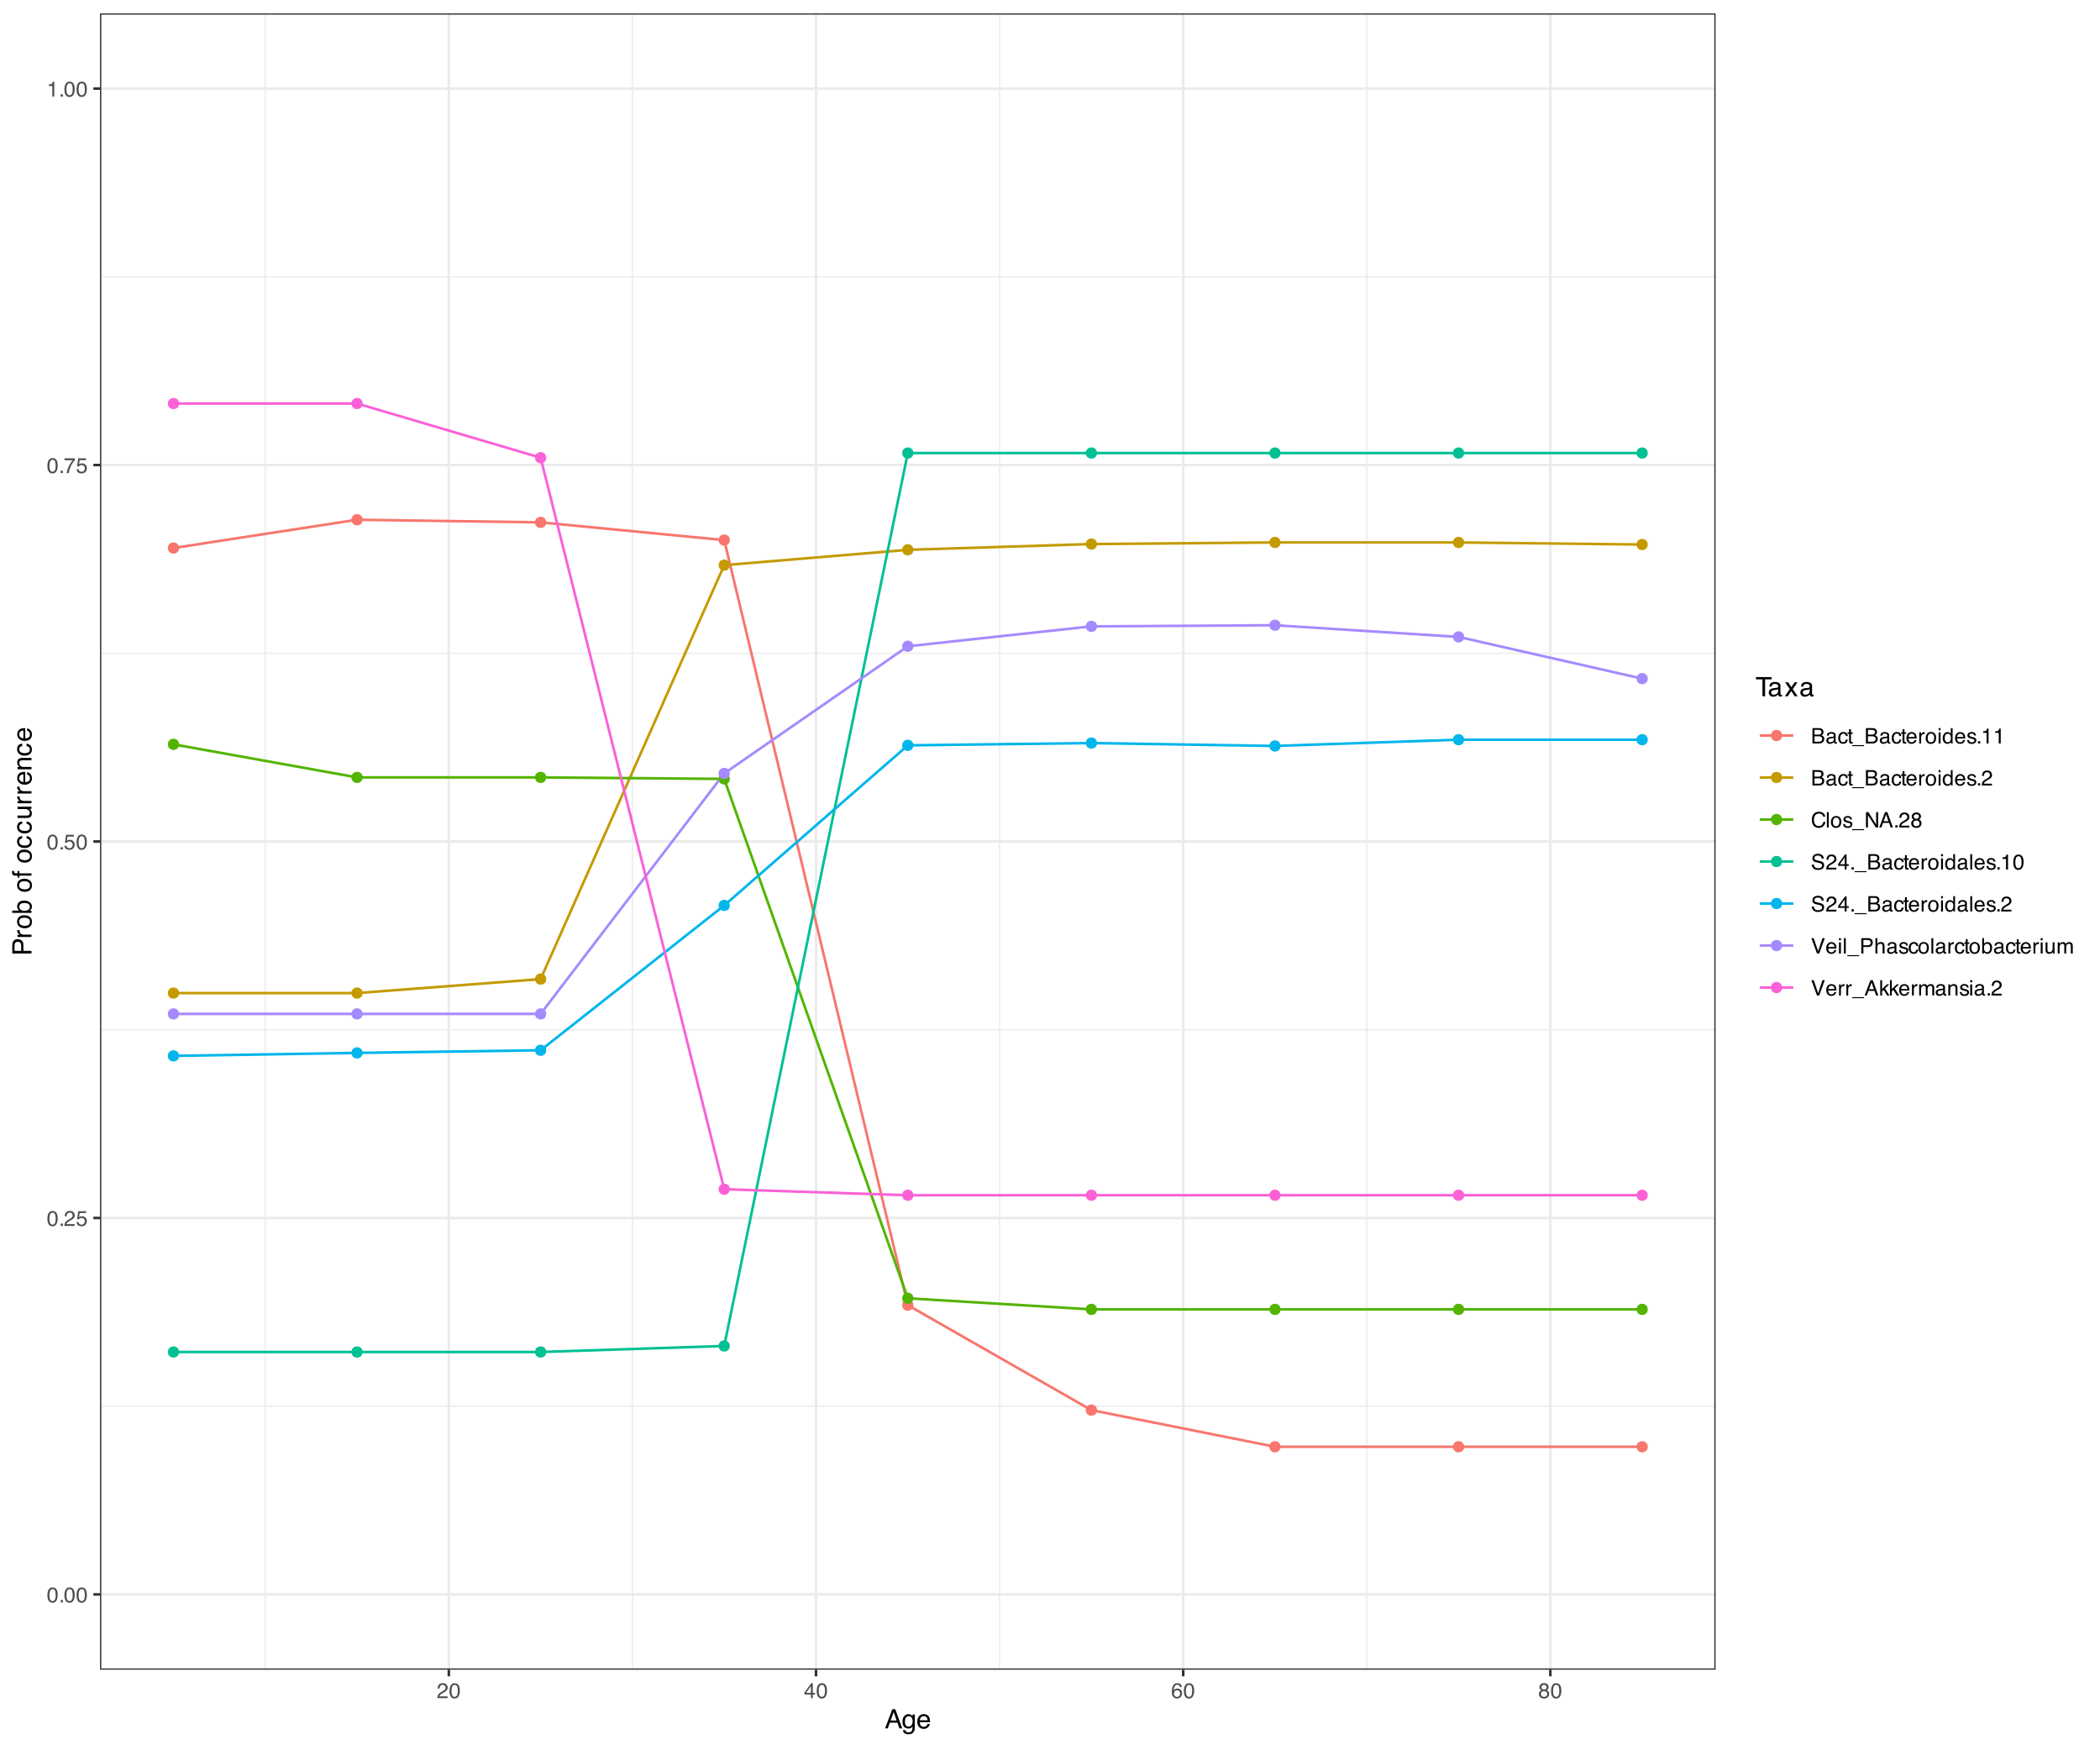 <?xml version="1.0" encoding="UTF-8"?>
<svg xmlns="http://www.w3.org/2000/svg" xmlns:xlink="http://www.w3.org/1999/xlink" width="864" height="720" viewBox="0 0 864 720">
<defs>
<g>
<g id="glyph-0-0">
<path d="M 0.281 0 L 0.281 -6.312 L 5.297 -6.312 L 5.297 0 Z M 4.5 -0.797 L 4.5 -5.516 L 1.078 -5.516 L 1.078 -0.797 Z M 4.5 -0.797 "/>
</g>
<g id="glyph-0-1">
<path d="M 2.375 -6.156 C 3.176 -6.156 3.754 -5.828 4.109 -5.172 C 4.379 -4.66 4.516 -3.961 4.516 -3.078 C 4.516 -2.242 4.391 -1.555 4.141 -1.016 C 3.785 -0.223 3.195 0.172 2.375 0.172 C 1.633 0.172 1.082 -0.148 0.719 -0.797 C 0.426 -1.328 0.281 -2.047 0.281 -2.953 C 0.281 -3.648 0.367 -4.25 0.547 -4.75 C 0.879 -5.688 1.488 -6.156 2.375 -6.156 Z M 2.375 -0.531 C 2.77 -0.531 3.086 -0.707 3.328 -1.062 C 3.566 -1.426 3.688 -2.086 3.688 -3.047 C 3.688 -3.754 3.598 -4.332 3.422 -4.781 C 3.254 -5.227 2.922 -5.453 2.422 -5.453 C 1.973 -5.453 1.641 -5.238 1.422 -4.812 C 1.211 -4.383 1.109 -3.754 1.109 -2.922 C 1.109 -2.297 1.176 -1.789 1.312 -1.406 C 1.52 -0.82 1.875 -0.531 2.375 -0.531 Z M 2.375 -0.531 "/>
</g>
<g id="glyph-0-2">
<path d="M 0.75 -0.938 L 1.656 -0.938 L 1.656 0 L 0.75 0 Z M 0.75 -0.938 "/>
</g>
<g id="glyph-0-3">
<path d="M 0.281 0 C 0.301 -0.531 0.406 -0.988 0.594 -1.375 C 0.789 -1.77 1.164 -2.129 1.719 -2.453 L 2.547 -2.922 C 2.91 -3.141 3.164 -3.328 3.312 -3.484 C 3.551 -3.711 3.672 -3.984 3.672 -4.297 C 3.672 -4.648 3.562 -4.93 3.344 -5.141 C 3.133 -5.359 2.848 -5.469 2.484 -5.469 C 1.961 -5.469 1.598 -5.266 1.391 -4.859 C 1.285 -4.648 1.227 -4.352 1.219 -3.969 L 0.422 -3.969 C 0.43 -4.5 0.531 -4.938 0.719 -5.281 C 1.051 -5.875 1.645 -6.172 2.5 -6.172 C 3.195 -6.172 3.707 -5.977 4.031 -5.594 C 4.363 -5.219 4.531 -4.797 4.531 -4.328 C 4.531 -3.836 4.352 -3.414 4 -3.062 C 3.801 -2.863 3.441 -2.617 2.922 -2.328 L 2.344 -2 C 2.062 -1.844 1.836 -1.695 1.672 -1.562 C 1.391 -1.312 1.211 -1.035 1.141 -0.734 L 4.5 -0.734 L 4.5 0 Z M 0.281 0 "/>
</g>
<g id="glyph-0-4">
<path d="M 1.094 -1.562 C 1.133 -1.125 1.336 -0.82 1.703 -0.656 C 1.879 -0.57 2.094 -0.531 2.344 -0.531 C 2.801 -0.531 3.141 -0.676 3.359 -0.969 C 3.578 -1.258 3.688 -1.582 3.688 -1.938 C 3.688 -2.363 3.555 -2.691 3.297 -2.922 C 3.035 -3.16 2.719 -3.281 2.344 -3.281 C 2.082 -3.281 1.852 -3.227 1.656 -3.125 C 1.469 -3.02 1.305 -2.879 1.172 -2.703 L 0.5 -2.734 L 0.969 -6.047 L 4.172 -6.047 L 4.172 -5.297 L 1.562 -5.297 L 1.297 -3.594 C 1.43 -3.695 1.566 -3.773 1.703 -3.828 C 1.93 -3.93 2.195 -3.984 2.5 -3.984 C 3.062 -3.984 3.535 -3.801 3.922 -3.438 C 4.316 -3.07 4.516 -2.609 4.516 -2.047 C 4.516 -1.461 4.332 -0.945 3.969 -0.5 C 3.613 -0.062 3.047 0.156 2.266 0.156 C 1.754 0.156 1.305 0.012 0.922 -0.266 C 0.547 -0.547 0.332 -0.977 0.281 -1.562 Z M 1.094 -1.562 "/>
</g>
<g id="glyph-0-5">
<path d="M 4.594 -6.047 L 4.594 -5.375 C 4.395 -5.176 4.129 -4.836 3.797 -4.359 C 3.473 -3.891 3.188 -3.379 2.938 -2.828 C 2.688 -2.297 2.5 -1.812 2.375 -1.375 C 2.289 -1.082 2.18 -0.625 2.047 0 L 1.203 0 C 1.391 -1.176 1.816 -2.344 2.484 -3.5 C 2.879 -4.188 3.289 -4.773 3.719 -5.266 L 0.328 -5.266 L 0.328 -6.047 Z M 4.594 -6.047 "/>
</g>
<g id="glyph-0-6">
<path d="M 0.844 -4.359 L 0.844 -4.953 C 1.395 -5.004 1.781 -5.094 2 -5.219 C 2.227 -5.344 2.395 -5.645 2.5 -6.125 L 3.109 -6.125 L 3.109 0 L 2.297 0 L 2.297 -4.359 Z M 0.844 -4.359 "/>
</g>
<g id="glyph-0-7">
<path d="M 2.906 -2.172 L 2.906 -4.969 L 0.938 -2.172 Z M 2.922 0 L 2.922 -1.5 L 0.219 -1.5 L 0.219 -2.266 L 3.047 -6.172 L 3.688 -6.172 L 3.688 -2.172 L 4.594 -2.172 L 4.594 -1.5 L 3.688 -1.5 L 3.688 0 Z M 2.922 0 "/>
</g>
<g id="glyph-0-8">
<path d="M 2.578 -6.172 C 3.266 -6.172 3.742 -5.992 4.016 -5.641 C 4.285 -5.285 4.422 -4.922 4.422 -4.547 L 3.656 -4.547 C 3.602 -4.785 3.531 -4.973 3.438 -5.109 C 3.25 -5.367 2.961 -5.5 2.578 -5.5 C 2.148 -5.5 1.805 -5.297 1.547 -4.891 C 1.297 -4.492 1.156 -3.926 1.125 -3.188 C 1.301 -3.445 1.523 -3.641 1.797 -3.766 C 2.047 -3.879 2.32 -3.938 2.625 -3.938 C 3.133 -3.938 3.582 -3.77 3.969 -3.438 C 4.352 -3.113 4.547 -2.625 4.547 -1.969 C 4.547 -1.414 4.363 -0.922 4 -0.484 C 3.633 -0.055 3.117 0.156 2.453 0.156 C 1.867 0.156 1.367 -0.062 0.953 -0.5 C 0.535 -0.938 0.328 -1.672 0.328 -2.703 C 0.328 -3.461 0.422 -4.109 0.609 -4.641 C 0.961 -5.66 1.617 -6.172 2.578 -6.172 Z M 2.516 -0.531 C 2.922 -0.531 3.223 -0.664 3.422 -0.938 C 3.629 -1.207 3.734 -1.531 3.734 -1.906 C 3.734 -2.219 3.641 -2.516 3.453 -2.797 C 3.273 -3.086 2.953 -3.234 2.484 -3.234 C 2.148 -3.234 1.859 -3.125 1.609 -2.906 C 1.359 -2.688 1.234 -2.352 1.234 -1.906 C 1.234 -1.52 1.344 -1.191 1.562 -0.922 C 1.789 -0.66 2.109 -0.531 2.516 -0.531 Z M 2.516 -0.531 "/>
</g>
<g id="glyph-0-9">
<path d="M 2.391 -3.578 C 2.734 -3.578 3 -3.672 3.188 -3.859 C 3.383 -4.047 3.484 -4.273 3.484 -4.547 C 3.484 -4.773 3.391 -4.984 3.203 -5.172 C 3.016 -5.359 2.734 -5.453 2.359 -5.453 C 1.992 -5.453 1.727 -5.359 1.562 -5.172 C 1.395 -4.984 1.312 -4.758 1.312 -4.5 C 1.312 -4.207 1.414 -3.977 1.625 -3.812 C 1.844 -3.656 2.098 -3.578 2.391 -3.578 Z M 2.438 -0.531 C 2.801 -0.531 3.098 -0.625 3.328 -0.812 C 3.566 -1.008 3.688 -1.301 3.688 -1.688 C 3.688 -2.082 3.562 -2.383 3.312 -2.594 C 3.07 -2.801 2.766 -2.906 2.391 -2.906 C 2.016 -2.906 1.707 -2.797 1.469 -2.578 C 1.238 -2.367 1.125 -2.078 1.125 -1.703 C 1.125 -1.391 1.227 -1.113 1.438 -0.875 C 1.656 -0.645 1.988 -0.531 2.438 -0.531 Z M 1.344 -3.281 C 1.125 -3.375 0.957 -3.477 0.844 -3.594 C 0.613 -3.82 0.5 -4.125 0.5 -4.5 C 0.5 -4.957 0.664 -5.348 1 -5.672 C 1.332 -6.004 1.801 -6.172 2.406 -6.172 C 3 -6.172 3.461 -6.016 3.797 -5.703 C 4.129 -5.391 4.297 -5.023 4.297 -4.609 C 4.297 -4.223 4.195 -3.914 4 -3.688 C 3.895 -3.551 3.727 -3.414 3.5 -3.281 C 3.758 -3.164 3.961 -3.031 4.109 -2.875 C 4.379 -2.594 4.516 -2.223 4.516 -1.766 C 4.516 -1.223 4.332 -0.766 3.969 -0.391 C 3.602 -0.016 3.086 0.172 2.422 0.172 C 1.828 0.172 1.32 0.008 0.906 -0.312 C 0.488 -0.633 0.281 -1.109 0.281 -1.734 C 0.281 -2.086 0.367 -2.395 0.547 -2.656 C 0.723 -2.926 0.988 -3.133 1.344 -3.281 Z M 1.344 -3.281 "/>
</g>
<g id="glyph-0-10">
<path d="M 3.047 -3.641 C 3.398 -3.641 3.68 -3.691 3.891 -3.797 C 4.203 -3.953 4.359 -4.234 4.359 -4.641 C 4.359 -5.055 4.191 -5.336 3.859 -5.484 C 3.66 -5.555 3.379 -5.594 3.016 -5.594 L 1.484 -5.594 L 1.484 -3.641 Z M 3.328 -0.734 C 3.848 -0.734 4.223 -0.883 4.453 -1.188 C 4.586 -1.375 4.656 -1.602 4.656 -1.875 C 4.656 -2.332 4.453 -2.645 4.047 -2.812 C 3.828 -2.906 3.539 -2.953 3.188 -2.953 L 1.484 -2.953 L 1.484 -0.734 Z M 0.656 -6.312 L 3.359 -6.312 C 4.098 -6.312 4.625 -6.086 4.938 -5.641 C 5.113 -5.379 5.203 -5.082 5.203 -4.75 C 5.203 -4.352 5.094 -4.023 4.875 -3.766 C 4.75 -3.629 4.578 -3.504 4.359 -3.391 C 4.68 -3.273 4.926 -3.141 5.094 -2.984 C 5.375 -2.703 5.516 -2.32 5.516 -1.844 C 5.516 -1.438 5.391 -1.066 5.141 -0.734 C 4.754 -0.242 4.145 0 3.312 0 L 0.656 0 Z M 0.656 -6.312 "/>
</g>
<g id="glyph-0-11">
<path d="M 1.156 -1.219 C 1.156 -1 1.238 -0.82 1.406 -0.688 C 1.57 -0.562 1.766 -0.5 1.984 -0.5 C 2.254 -0.5 2.52 -0.562 2.781 -0.688 C 3.207 -0.895 3.422 -1.238 3.422 -1.719 L 3.422 -2.344 C 3.328 -2.281 3.203 -2.227 3.047 -2.188 C 2.898 -2.145 2.754 -2.117 2.609 -2.109 L 2.141 -2.047 C 1.867 -2.004 1.66 -1.945 1.516 -1.875 C 1.273 -1.738 1.156 -1.52 1.156 -1.219 Z M 3.031 -2.781 C 3.207 -2.812 3.328 -2.891 3.391 -3.016 C 3.422 -3.078 3.438 -3.176 3.438 -3.312 C 3.438 -3.57 3.344 -3.758 3.156 -3.875 C 2.969 -4 2.703 -4.062 2.359 -4.062 C 1.953 -4.062 1.664 -3.953 1.5 -3.734 C 1.406 -3.609 1.344 -3.43 1.312 -3.203 L 0.594 -3.203 C 0.602 -3.766 0.785 -4.156 1.141 -4.375 C 1.492 -4.602 1.906 -4.719 2.375 -4.719 C 2.914 -4.719 3.352 -4.613 3.688 -4.406 C 4.02 -4.195 4.188 -3.875 4.188 -3.438 L 4.188 -0.797 C 4.188 -0.711 4.203 -0.645 4.234 -0.594 C 4.273 -0.551 4.348 -0.531 4.453 -0.531 C 4.484 -0.531 4.52 -0.531 4.562 -0.531 C 4.602 -0.531 4.648 -0.535 4.703 -0.547 L 4.703 0.016 C 4.578 0.055 4.484 0.078 4.422 0.078 C 4.359 0.086 4.273 0.094 4.172 0.094 C 3.898 0.094 3.707 0 3.594 -0.188 C 3.531 -0.281 3.484 -0.422 3.453 -0.609 C 3.297 -0.398 3.07 -0.219 2.781 -0.062 C 2.488 0.082 2.16 0.156 1.797 0.156 C 1.367 0.156 1.02 0.023 0.75 -0.234 C 0.488 -0.492 0.359 -0.816 0.359 -1.203 C 0.359 -1.629 0.488 -1.957 0.75 -2.188 C 1.02 -2.426 1.367 -2.578 1.797 -2.641 Z M 2.391 -4.719 Z M 2.391 -4.719 "/>
</g>
<g id="glyph-0-12">
<path d="M 2.344 -4.734 C 2.863 -4.734 3.285 -4.609 3.609 -4.359 C 3.93 -4.109 4.125 -3.672 4.188 -3.047 L 3.438 -3.047 C 3.395 -3.336 3.289 -3.578 3.125 -3.766 C 2.957 -3.953 2.695 -4.047 2.344 -4.047 C 1.852 -4.047 1.5 -3.801 1.281 -3.312 C 1.145 -3.008 1.078 -2.629 1.078 -2.172 C 1.078 -1.703 1.172 -1.312 1.359 -1 C 1.555 -0.688 1.867 -0.531 2.297 -0.531 C 2.609 -0.531 2.859 -0.625 3.047 -0.812 C 3.234 -1.008 3.363 -1.281 3.438 -1.625 L 4.188 -1.625 C 4.102 -1.02 3.891 -0.57 3.547 -0.281 C 3.203 0 2.766 0.141 2.234 0.141 C 1.629 0.141 1.145 -0.078 0.781 -0.516 C 0.426 -0.961 0.25 -1.516 0.25 -2.172 C 0.25 -2.984 0.445 -3.613 0.844 -4.062 C 1.238 -4.508 1.738 -4.734 2.344 -4.734 Z M 2.219 -4.719 Z M 2.219 -4.719 "/>
</g>
<g id="glyph-0-13">
<path d="M 0.719 -5.891 L 1.5 -5.891 L 1.5 -4.594 L 2.234 -4.594 L 2.234 -3.969 L 1.5 -3.969 L 1.5 -0.969 C 1.5 -0.801 1.555 -0.691 1.672 -0.641 C 1.723 -0.609 1.82 -0.594 1.969 -0.594 C 2 -0.594 2.035 -0.594 2.078 -0.594 C 2.129 -0.594 2.18 -0.598 2.234 -0.609 L 2.234 0 C 2.148 0.02 2.055 0.035 1.953 0.047 C 1.859 0.066 1.758 0.078 1.656 0.078 C 1.289 0.078 1.039 -0.016 0.906 -0.203 C 0.781 -0.391 0.719 -0.629 0.719 -0.922 L 0.719 -3.969 L 0.094 -3.969 L 0.094 -4.594 L 0.719 -4.594 Z M 0.719 -5.891 "/>
</g>
<g id="glyph-0-14">
<path d="M 0 1.094 L 0 0.672 L 4.891 0.672 L 4.891 1.094 Z M 0 1.094 "/>
</g>
<g id="glyph-0-15">
<path d="M 2.484 -4.703 C 2.805 -4.703 3.117 -4.625 3.422 -4.469 C 3.734 -4.32 3.969 -4.125 4.125 -3.875 C 4.281 -3.645 4.383 -3.375 4.438 -3.062 C 4.488 -2.852 4.516 -2.516 4.516 -2.047 L 1.141 -2.047 C 1.148 -1.586 1.258 -1.211 1.469 -0.922 C 1.676 -0.641 1.992 -0.5 2.422 -0.5 C 2.828 -0.5 3.148 -0.633 3.391 -0.906 C 3.523 -1.062 3.625 -1.238 3.688 -1.438 L 4.453 -1.438 C 4.43 -1.27 4.363 -1.082 4.25 -0.875 C 4.133 -0.664 4.004 -0.5 3.859 -0.375 C 3.629 -0.145 3.344 0.008 3 0.094 C 2.812 0.133 2.598 0.156 2.359 0.156 C 1.785 0.156 1.301 -0.051 0.906 -0.469 C 0.508 -0.883 0.312 -1.469 0.312 -2.219 C 0.312 -2.945 0.508 -3.539 0.906 -4 C 1.312 -4.469 1.836 -4.703 2.484 -4.703 Z M 3.719 -2.672 C 3.688 -3.004 3.613 -3.27 3.5 -3.469 C 3.281 -3.844 2.926 -4.031 2.438 -4.031 C 2.082 -4.031 1.785 -3.898 1.547 -3.641 C 1.305 -3.391 1.176 -3.066 1.156 -2.672 Z M 2.406 -4.719 Z M 2.406 -4.719 "/>
</g>
<g id="glyph-0-16">
<path d="M 0.594 -4.594 L 1.328 -4.594 L 1.328 -3.812 C 1.379 -3.957 1.523 -4.141 1.766 -4.359 C 2.004 -4.586 2.273 -4.703 2.578 -4.703 C 2.586 -4.703 2.609 -4.695 2.641 -4.688 C 2.68 -4.688 2.742 -4.688 2.828 -4.688 L 2.828 -3.859 C 2.773 -3.867 2.727 -3.875 2.688 -3.875 C 2.656 -3.883 2.617 -3.891 2.578 -3.891 C 2.18 -3.891 1.879 -3.766 1.672 -3.516 C 1.461 -3.266 1.359 -2.973 1.359 -2.641 L 1.359 0 L 0.594 0 Z M 0.594 -4.594 "/>
</g>
<g id="glyph-0-17">
<path d="M 2.391 -0.5 C 2.898 -0.5 3.25 -0.691 3.438 -1.078 C 3.633 -1.461 3.734 -1.895 3.734 -2.375 C 3.734 -2.801 3.664 -3.148 3.531 -3.422 C 3.312 -3.848 2.938 -4.062 2.406 -4.062 C 1.926 -4.062 1.578 -3.879 1.359 -3.516 C 1.148 -3.16 1.047 -2.727 1.047 -2.219 C 1.047 -1.727 1.148 -1.316 1.359 -0.984 C 1.578 -0.66 1.922 -0.5 2.391 -0.5 Z M 2.422 -4.734 C 3.016 -4.734 3.516 -4.535 3.922 -4.141 C 4.336 -3.742 4.547 -3.16 4.547 -2.391 C 4.547 -1.648 4.363 -1.035 4 -0.547 C 3.633 -0.066 3.07 0.172 2.312 0.172 C 1.688 0.172 1.188 -0.039 0.812 -0.469 C 0.438 -0.895 0.25 -1.473 0.25 -2.203 C 0.25 -2.973 0.445 -3.586 0.844 -4.047 C 1.238 -4.504 1.766 -4.734 2.422 -4.734 Z M 2.391 -4.719 Z M 2.391 -4.719 "/>
</g>
<g id="glyph-0-18">
<path d="M 0.562 -4.578 L 1.359 -4.578 L 1.359 0 L 0.562 0 Z M 0.562 -6.312 L 1.359 -6.312 L 1.359 -5.438 L 0.562 -5.438 Z M 0.562 -6.312 "/>
</g>
<g id="glyph-0-19">
<path d="M 1.062 -2.25 C 1.062 -1.75 1.164 -1.332 1.375 -1 C 1.582 -0.676 1.914 -0.516 2.375 -0.516 C 2.727 -0.516 3.02 -0.664 3.25 -0.969 C 3.488 -1.281 3.609 -1.723 3.609 -2.297 C 3.609 -2.879 3.488 -3.305 3.25 -3.578 C 3.008 -3.859 2.711 -4 2.359 -4 C 1.973 -4 1.66 -3.848 1.422 -3.547 C 1.18 -3.254 1.062 -2.82 1.062 -2.25 Z M 2.219 -4.688 C 2.57 -4.688 2.867 -4.609 3.109 -4.453 C 3.242 -4.367 3.398 -4.219 3.578 -4 L 3.578 -6.328 L 4.312 -6.328 L 4.312 0 L 3.625 0 L 3.625 -0.641 C 3.438 -0.359 3.219 -0.156 2.969 -0.031 C 2.727 0.094 2.453 0.156 2.141 0.156 C 1.617 0.156 1.172 -0.055 0.797 -0.484 C 0.422 -0.91 0.234 -1.484 0.234 -2.203 C 0.234 -2.867 0.406 -3.445 0.75 -3.938 C 1.094 -4.438 1.582 -4.688 2.219 -4.688 Z M 2.219 -4.688 "/>
</g>
<g id="glyph-0-20">
<path d="M 1.031 -1.438 C 1.051 -1.188 1.113 -0.988 1.219 -0.844 C 1.414 -0.602 1.754 -0.484 2.234 -0.484 C 2.516 -0.484 2.766 -0.539 2.984 -0.656 C 3.203 -0.781 3.312 -0.973 3.312 -1.234 C 3.312 -1.43 3.223 -1.582 3.047 -1.688 C 2.941 -1.75 2.723 -1.82 2.391 -1.906 L 1.781 -2.062 C 1.383 -2.164 1.094 -2.273 0.906 -2.391 C 0.57 -2.598 0.406 -2.891 0.406 -3.266 C 0.406 -3.691 0.562 -4.039 0.875 -4.312 C 1.195 -4.582 1.617 -4.719 2.141 -4.719 C 2.836 -4.719 3.336 -4.516 3.641 -4.109 C 3.836 -3.848 3.93 -3.57 3.922 -3.281 L 3.203 -3.281 C 3.18 -3.457 3.117 -3.613 3.016 -3.75 C 2.836 -3.957 2.531 -4.062 2.094 -4.062 C 1.801 -4.062 1.578 -4.004 1.422 -3.891 C 1.273 -3.773 1.203 -3.629 1.203 -3.453 C 1.203 -3.254 1.301 -3.094 1.5 -2.969 C 1.613 -2.895 1.781 -2.832 2 -2.781 L 2.516 -2.656 C 3.066 -2.52 3.438 -2.391 3.625 -2.266 C 3.926 -2.066 4.078 -1.754 4.078 -1.328 C 4.078 -0.922 3.922 -0.566 3.609 -0.266 C 3.305 0.023 2.832 0.172 2.188 0.172 C 1.508 0.172 1.023 0.02 0.734 -0.281 C 0.453 -0.594 0.301 -0.977 0.281 -1.438 Z M 2.172 -4.719 Z M 2.172 -4.719 "/>
</g>
<g id="glyph-0-21">
<path d="M 3.328 -6.484 C 4.129 -6.484 4.75 -6.27 5.188 -5.844 C 5.625 -5.426 5.867 -4.953 5.922 -4.422 L 5.094 -4.422 C 5 -4.828 4.812 -5.145 4.531 -5.375 C 4.25 -5.613 3.852 -5.734 3.344 -5.734 C 2.719 -5.734 2.211 -5.516 1.828 -5.078 C 1.453 -4.641 1.266 -3.973 1.266 -3.078 C 1.266 -2.336 1.438 -1.738 1.781 -1.281 C 2.125 -0.82 2.633 -0.594 3.312 -0.594 C 3.945 -0.594 4.43 -0.832 4.766 -1.312 C 4.93 -1.57 5.062 -1.906 5.156 -2.312 L 5.984 -2.312 C 5.91 -1.656 5.664 -1.102 5.25 -0.656 C 4.75 -0.113 4.07 0.156 3.219 0.156 C 2.488 0.156 1.875 -0.062 1.375 -0.5 C 0.719 -1.094 0.391 -2 0.391 -3.219 C 0.391 -4.156 0.633 -4.922 1.125 -5.516 C 1.656 -6.16 2.391 -6.484 3.328 -6.484 Z M 3.156 -6.484 Z M 3.156 -6.484 "/>
</g>
<g id="glyph-0-22">
<path d="M 0.594 -6.312 L 1.359 -6.312 L 1.359 0 L 0.594 0 Z M 0.594 -6.312 "/>
</g>
<g id="glyph-0-23">
<path d="M 0.672 -6.312 L 1.672 -6.312 L 4.859 -1.203 L 4.859 -6.312 L 5.672 -6.312 L 5.672 0 L 4.719 0 L 1.484 -5.109 L 1.484 0 L 0.672 0 Z M 3.125 -6.312 Z M 3.125 -6.312 "/>
</g>
<g id="glyph-0-24">
<path d="M 3.906 -2.578 L 2.953 -5.375 L 1.938 -2.578 Z M 2.5 -6.312 L 3.469 -6.312 L 5.766 0 L 4.828 0 L 4.188 -1.891 L 1.688 -1.891 L 1 0 L 0.125 0 Z M 2.5 -6.312 "/>
</g>
<g id="glyph-0-25">
<path d="M 1.234 -2.031 C 1.254 -1.676 1.336 -1.383 1.484 -1.156 C 1.766 -0.738 2.266 -0.531 2.984 -0.531 C 3.305 -0.531 3.598 -0.578 3.859 -0.672 C 4.367 -0.848 4.625 -1.164 4.625 -1.625 C 4.625 -1.969 4.516 -2.211 4.297 -2.359 C 4.078 -2.504 3.738 -2.629 3.281 -2.734 L 2.422 -2.922 C 1.859 -3.055 1.461 -3.195 1.234 -3.344 C 0.836 -3.602 0.641 -4 0.641 -4.531 C 0.641 -5.094 0.832 -5.555 1.219 -5.922 C 1.613 -6.285 2.172 -6.469 2.891 -6.469 C 3.555 -6.469 4.117 -6.305 4.578 -5.984 C 5.035 -5.672 5.266 -5.16 5.266 -4.453 L 4.469 -4.453 C 4.426 -4.797 4.332 -5.055 4.188 -5.234 C 3.926 -5.566 3.484 -5.734 2.859 -5.734 C 2.359 -5.734 2 -5.625 1.781 -5.406 C 1.562 -5.195 1.453 -4.953 1.453 -4.672 C 1.453 -4.359 1.578 -4.133 1.828 -4 C 2.004 -3.906 2.391 -3.789 2.984 -3.656 L 3.859 -3.453 C 4.285 -3.348 4.617 -3.211 4.859 -3.047 C 5.254 -2.754 5.453 -2.328 5.453 -1.766 C 5.453 -1.066 5.195 -0.566 4.688 -0.266 C 4.188 0.035 3.598 0.188 2.922 0.188 C 2.141 0.188 1.523 -0.016 1.078 -0.422 C 0.629 -0.816 0.41 -1.352 0.422 -2.031 Z M 2.953 -6.484 Z M 2.953 -6.484 "/>
</g>
<g id="glyph-0-26">
<path d="M 1.172 -6.312 L 2.984 -0.938 L 4.766 -6.312 L 5.734 -6.312 L 3.422 0 L 2.516 0 L 0.219 -6.312 Z M 1.172 -6.312 "/>
</g>
<g id="glyph-0-27">
<path d="M 0.75 -6.312 L 3.594 -6.312 C 4.156 -6.312 4.609 -6.148 4.953 -5.828 C 5.297 -5.516 5.469 -5.07 5.469 -4.5 C 5.469 -4.008 5.312 -3.582 5 -3.219 C 4.695 -2.852 4.227 -2.672 3.594 -2.672 L 1.609 -2.672 L 1.609 0 L 0.75 0 Z M 4.594 -4.5 C 4.594 -4.957 4.422 -5.27 4.078 -5.438 C 3.891 -5.531 3.633 -5.578 3.312 -5.578 L 1.609 -5.578 L 1.609 -3.391 L 3.312 -3.391 C 3.695 -3.391 4.004 -3.469 4.234 -3.625 C 4.473 -3.789 4.594 -4.082 4.594 -4.5 Z M 4.594 -4.5 "/>
</g>
<g id="glyph-0-28">
<path d="M 0.562 -6.328 L 1.344 -6.328 L 1.344 -3.984 C 1.52 -4.211 1.68 -4.375 1.828 -4.469 C 2.078 -4.633 2.391 -4.719 2.766 -4.719 C 3.43 -4.719 3.883 -4.484 4.125 -4.016 C 4.25 -3.754 4.312 -3.398 4.312 -2.953 L 4.312 0 L 3.516 0 L 3.516 -2.906 C 3.516 -3.238 3.473 -3.484 3.391 -3.641 C 3.254 -3.891 2.992 -4.016 2.609 -4.016 C 2.285 -4.016 1.992 -3.906 1.734 -3.688 C 1.473 -3.469 1.344 -3.051 1.344 -2.438 L 1.344 0 L 0.562 0 Z M 0.562 -6.328 "/>
</g>
<g id="glyph-0-29">
<path d="M 0.5 -6.328 L 1.266 -6.328 L 1.266 -4.047 C 1.43 -4.266 1.629 -4.43 1.859 -4.547 C 2.098 -4.66 2.352 -4.719 2.625 -4.719 C 3.195 -4.719 3.66 -4.52 4.016 -4.125 C 4.379 -3.738 4.562 -3.16 4.562 -2.391 C 4.562 -1.66 4.383 -1.055 4.031 -0.578 C 3.676 -0.098 3.188 0.141 2.562 0.141 C 2.219 0.141 1.922 0.055 1.672 -0.109 C 1.535 -0.203 1.383 -0.363 1.219 -0.594 L 1.219 0 L 0.5 0 Z M 2.516 -0.531 C 2.93 -0.531 3.242 -0.695 3.453 -1.031 C 3.66 -1.363 3.766 -1.801 3.766 -2.344 C 3.766 -2.832 3.66 -3.234 3.453 -3.547 C 3.242 -3.867 2.938 -4.031 2.531 -4.031 C 2.188 -4.031 1.879 -3.898 1.609 -3.641 C 1.348 -3.379 1.219 -2.945 1.219 -2.344 C 1.219 -1.914 1.27 -1.566 1.375 -1.297 C 1.582 -0.785 1.961 -0.531 2.516 -0.531 Z M 2.516 -0.531 "/>
</g>
<g id="glyph-0-30">
<path d="M 1.344 -4.594 L 1.344 -1.547 C 1.344 -1.305 1.379 -1.113 1.453 -0.969 C 1.586 -0.695 1.844 -0.562 2.219 -0.562 C 2.758 -0.562 3.125 -0.801 3.312 -1.281 C 3.426 -1.539 3.484 -1.895 3.484 -2.344 L 3.484 -4.594 L 4.25 -4.594 L 4.25 0 L 3.516 0 L 3.531 -0.672 C 3.426 -0.504 3.301 -0.359 3.156 -0.234 C 2.863 0.004 2.504 0.125 2.078 0.125 C 1.422 0.125 0.977 -0.094 0.75 -0.531 C 0.613 -0.77 0.547 -1.082 0.547 -1.469 L 0.547 -4.594 Z M 2.406 -4.719 Z M 2.406 -4.719 "/>
</g>
<g id="glyph-0-31">
<path d="M 0.562 -4.594 L 1.328 -4.594 L 1.328 -3.953 C 1.516 -4.172 1.68 -4.332 1.828 -4.438 C 2.086 -4.613 2.379 -4.703 2.703 -4.703 C 3.066 -4.703 3.359 -4.613 3.578 -4.438 C 3.703 -4.332 3.816 -4.18 3.922 -3.984 C 4.098 -4.223 4.301 -4.398 4.531 -4.516 C 4.758 -4.641 5.02 -4.703 5.312 -4.703 C 5.926 -4.703 6.348 -4.477 6.578 -4.031 C 6.691 -3.789 6.75 -3.469 6.75 -3.062 L 6.75 0 L 5.953 0 L 5.953 -3.203 C 5.953 -3.504 5.875 -3.711 5.719 -3.828 C 5.57 -3.941 5.383 -4 5.156 -4 C 4.852 -4 4.594 -3.895 4.375 -3.688 C 4.156 -3.488 4.047 -3.148 4.047 -2.672 L 4.047 0 L 3.266 0 L 3.266 -3 C 3.266 -3.312 3.227 -3.539 3.156 -3.688 C 3.039 -3.895 2.82 -4 2.5 -4 C 2.207 -4 1.941 -3.883 1.703 -3.656 C 1.461 -3.438 1.344 -3.031 1.344 -2.438 L 1.344 0 L 0.562 0 Z M 0.562 -4.594 "/>
</g>
<g id="glyph-0-32">
<path d="M 0.547 -6.312 L 1.297 -6.312 L 1.297 -2.641 L 3.281 -4.594 L 4.266 -4.594 L 2.5 -2.875 L 4.359 0 L 3.375 0 L 1.938 -2.312 L 1.297 -1.734 L 1.297 0 L 0.547 0 Z M 0.547 -6.312 "/>
</g>
<g id="glyph-0-33">
<path d="M 0.562 -4.594 L 1.297 -4.594 L 1.297 -3.953 C 1.516 -4.211 1.742 -4.398 1.984 -4.516 C 2.234 -4.641 2.508 -4.703 2.812 -4.703 C 3.457 -4.703 3.895 -4.473 4.125 -4.016 C 4.25 -3.766 4.312 -3.41 4.312 -2.953 L 4.312 0 L 3.531 0 L 3.531 -2.906 C 3.531 -3.176 3.488 -3.398 3.406 -3.578 C 3.27 -3.859 3.02 -4 2.656 -4 C 2.477 -4 2.328 -3.984 2.203 -3.953 C 1.992 -3.891 1.812 -3.766 1.656 -3.578 C 1.52 -3.422 1.43 -3.258 1.391 -3.094 C 1.359 -2.938 1.344 -2.707 1.344 -2.406 L 1.344 0 L 0.562 0 Z M 2.391 -4.719 Z M 2.391 -4.719 "/>
</g>
<g id="glyph-1-0">
<path d="M 0.359 0 L 0.359 -7.891 L 6.625 -7.891 L 6.625 0 Z M 5.625 -0.984 L 5.625 -6.906 L 1.344 -6.906 L 1.344 -0.984 Z M 5.625 -0.984 "/>
</g>
<g id="glyph-1-1">
<path d="M 4.891 -3.234 L 3.688 -6.719 L 2.422 -3.234 Z M 3.125 -7.891 L 4.344 -7.891 L 7.203 0 L 6.031 0 L 5.234 -2.359 L 2.109 -2.359 L 1.25 0 L 0.156 0 Z M 3.125 -7.891 "/>
</g>
<g id="glyph-1-2">
<path d="M 2.734 -5.859 C 3.191 -5.859 3.586 -5.742 3.922 -5.516 C 4.098 -5.391 4.285 -5.207 4.484 -4.969 L 4.484 -5.703 L 5.375 -5.703 L 5.375 -0.469 C 5.375 0.258 5.266 0.836 5.047 1.266 C 4.648 2.047 3.895 2.438 2.781 2.438 C 2.156 2.438 1.629 2.297 1.203 2.016 C 0.785 1.734 0.551 1.301 0.5 0.719 L 1.484 0.719 C 1.535 0.969 1.629 1.164 1.766 1.312 C 1.984 1.531 2.328 1.641 2.797 1.641 C 3.535 1.641 4.02 1.375 4.25 0.844 C 4.383 0.539 4.445 -0.004 4.438 -0.797 C 4.25 -0.504 4.016 -0.285 3.734 -0.141 C 3.461 -0.004 3.109 0.062 2.672 0.062 C 2.047 0.062 1.5 -0.156 1.031 -0.594 C 0.562 -1.031 0.328 -1.758 0.328 -2.781 C 0.328 -3.75 0.562 -4.504 1.031 -5.047 C 1.5 -5.586 2.066 -5.859 2.734 -5.859 Z M 4.484 -2.906 C 4.484 -3.613 4.332 -4.141 4.031 -4.484 C 3.738 -4.828 3.367 -5 2.922 -5 C 2.234 -5 1.766 -4.68 1.516 -4.047 C 1.391 -3.703 1.328 -3.254 1.328 -2.703 C 1.328 -2.055 1.457 -1.562 1.719 -1.219 C 1.977 -0.883 2.332 -0.719 2.781 -0.719 C 3.469 -0.719 3.957 -1.031 4.25 -1.656 C 4.406 -2.008 4.484 -2.426 4.484 -2.906 Z M 2.859 -5.891 Z M 2.859 -5.891 "/>
</g>
<g id="glyph-1-3">
<path d="M 3.109 -5.875 C 3.516 -5.875 3.906 -5.781 4.281 -5.594 C 4.664 -5.406 4.961 -5.156 5.172 -4.844 C 5.359 -4.562 5.484 -4.223 5.547 -3.828 C 5.609 -3.566 5.641 -3.145 5.641 -2.562 L 1.422 -2.562 C 1.441 -1.977 1.578 -1.508 1.828 -1.156 C 2.086 -0.812 2.488 -0.641 3.031 -0.641 C 3.539 -0.641 3.945 -0.805 4.25 -1.141 C 4.414 -1.328 4.535 -1.551 4.609 -1.812 L 5.562 -1.812 C 5.531 -1.594 5.441 -1.352 5.297 -1.094 C 5.16 -0.832 5.004 -0.625 4.828 -0.469 C 4.535 -0.176 4.176 0.02 3.75 0.125 C 3.508 0.176 3.242 0.203 2.953 0.203 C 2.234 0.203 1.625 -0.055 1.125 -0.578 C 0.633 -1.098 0.391 -1.828 0.391 -2.766 C 0.391 -3.691 0.641 -4.441 1.141 -5.016 C 1.641 -5.586 2.297 -5.875 3.109 -5.875 Z M 4.641 -3.328 C 4.609 -3.754 4.52 -4.094 4.375 -4.344 C 4.102 -4.801 3.66 -5.031 3.047 -5.031 C 2.598 -5.031 2.223 -4.867 1.922 -4.547 C 1.629 -4.234 1.473 -3.828 1.453 -3.328 Z M 3.016 -5.891 Z M 3.016 -5.891 "/>
</g>
<g id="glyph-1-4">
<path d="M 6.578 -7.891 L 6.578 -6.953 L 3.922 -6.953 L 3.922 0 L 2.844 0 L 2.844 -6.953 L 0.172 -6.953 L 0.172 -7.891 Z M 6.578 -7.891 "/>
</g>
<g id="glyph-1-5">
<path d="M 1.453 -1.531 C 1.453 -1.25 1.551 -1.023 1.75 -0.859 C 1.957 -0.703 2.203 -0.625 2.484 -0.625 C 2.816 -0.625 3.145 -0.703 3.469 -0.859 C 4.008 -1.117 4.281 -1.551 4.281 -2.156 L 4.281 -2.922 C 4.156 -2.848 4 -2.785 3.812 -2.734 C 3.633 -2.691 3.453 -2.656 3.266 -2.625 L 2.688 -2.562 C 2.332 -2.508 2.066 -2.438 1.891 -2.344 C 1.598 -2.164 1.453 -1.895 1.453 -1.531 Z M 3.797 -3.484 C 4.016 -3.516 4.16 -3.609 4.234 -3.766 C 4.273 -3.848 4.297 -3.973 4.297 -4.141 C 4.297 -4.461 4.176 -4.695 3.938 -4.844 C 3.707 -5 3.375 -5.078 2.938 -5.078 C 2.438 -5.078 2.082 -4.941 1.875 -4.672 C 1.75 -4.516 1.672 -4.289 1.641 -4 L 0.734 -4 C 0.754 -4.707 0.984 -5.195 1.422 -5.469 C 1.867 -5.75 2.383 -5.891 2.969 -5.891 C 3.645 -5.891 4.191 -5.758 4.609 -5.5 C 5.035 -5.25 5.25 -4.848 5.25 -4.297 L 5.25 -0.984 C 5.25 -0.891 5.266 -0.812 5.297 -0.75 C 5.336 -0.688 5.426 -0.656 5.562 -0.656 C 5.602 -0.656 5.648 -0.656 5.703 -0.656 C 5.766 -0.664 5.82 -0.676 5.875 -0.688 L 5.875 0.031 C 5.727 0.07 5.613 0.098 5.531 0.109 C 5.457 0.117 5.352 0.125 5.219 0.125 C 4.883 0.125 4.641 0.004 4.484 -0.234 C 4.41 -0.359 4.359 -0.535 4.328 -0.766 C 4.129 -0.504 3.844 -0.281 3.469 -0.094 C 3.102 0.09 2.695 0.188 2.25 0.188 C 1.719 0.188 1.281 0.023 0.938 -0.297 C 0.602 -0.617 0.438 -1.023 0.438 -1.516 C 0.438 -2.047 0.602 -2.457 0.938 -2.75 C 1.27 -3.039 1.707 -3.223 2.25 -3.297 Z M 2.984 -5.891 Z M 2.984 -5.891 "/>
</g>
<g id="glyph-1-6">
<path d="M 0.156 -5.75 L 1.406 -5.75 L 2.734 -3.734 L 4.078 -5.75 L 5.25 -5.719 L 3.312 -2.953 L 5.328 0 L 4.094 0 L 2.672 -2.156 L 1.281 0 L 0.062 0 L 2.078 -2.953 Z M 0.156 -5.75 "/>
</g>
<g id="glyph-2-0">
<path d="M 0 -0.359 L -7.891 -0.359 L -7.891 -6.625 L 0 -6.625 Z M -0.984 -5.625 L -6.906 -5.625 L -6.906 -1.344 L -0.984 -1.344 Z M -0.984 -5.625 "/>
</g>
<g id="glyph-2-1">
<path d="M -7.891 -0.938 L -7.891 -4.484 C -7.891 -5.191 -7.691 -5.758 -7.297 -6.188 C -6.898 -6.613 -6.344 -6.828 -5.625 -6.828 C -5.008 -6.828 -4.473 -6.633 -4.016 -6.25 C -3.555 -5.875 -3.328 -5.285 -3.328 -4.484 L -3.328 -2.016 L 0 -2.016 L 0 -0.938 Z M -5.625 -5.75 C -6.207 -5.75 -6.602 -5.535 -6.812 -5.109 C -6.914 -4.867 -6.969 -4.547 -6.969 -4.141 L -6.969 -2.016 L -4.234 -2.016 L -4.234 -4.141 C -4.234 -4.617 -4.332 -5.004 -4.531 -5.297 C -4.738 -5.598 -5.102 -5.75 -5.625 -5.75 Z M -5.625 -5.75 "/>
</g>
<g id="glyph-2-2">
<path d="M -5.75 -0.734 L -5.75 -1.656 L -4.766 -1.656 C -4.953 -1.727 -5.18 -1.91 -5.453 -2.203 C -5.734 -2.492 -5.875 -2.832 -5.875 -3.219 C -5.875 -3.238 -5.875 -3.27 -5.875 -3.312 C -5.875 -3.352 -5.867 -3.426 -5.859 -3.531 L -4.828 -3.531 C -4.836 -3.477 -4.844 -3.426 -4.844 -3.375 C -4.852 -3.32 -4.859 -3.27 -4.859 -3.219 C -4.859 -2.727 -4.703 -2.352 -4.391 -2.094 C -4.078 -1.832 -3.719 -1.703 -3.312 -1.703 L 0 -1.703 L 0 -0.734 Z M -5.75 -0.734 "/>
</g>
<g id="glyph-2-3">
<path d="M -0.625 -2.984 C -0.625 -3.629 -0.863 -4.07 -1.344 -4.312 C -1.832 -4.551 -2.375 -4.672 -2.969 -4.672 C -3.508 -4.672 -3.945 -4.582 -4.281 -4.406 C -4.812 -4.133 -5.078 -3.664 -5.078 -3 C -5.078 -2.406 -4.848 -1.973 -4.391 -1.703 C -3.941 -1.441 -3.398 -1.312 -2.766 -1.312 C -2.148 -1.312 -1.641 -1.441 -1.234 -1.703 C -0.828 -1.973 -0.625 -2.398 -0.625 -2.984 Z M -5.922 -3.031 C -5.922 -3.77 -5.672 -4.395 -5.172 -4.906 C -4.68 -5.414 -3.957 -5.672 -3 -5.672 C -2.07 -5.672 -1.305 -5.445 -0.703 -5 C -0.098 -4.551 0.203 -3.852 0.203 -2.906 C 0.203 -2.113 -0.062 -1.484 -0.594 -1.016 C -1.125 -0.547 -1.844 -0.312 -2.75 -0.312 C -3.719 -0.312 -4.488 -0.555 -5.062 -1.047 C -5.633 -1.535 -5.922 -2.195 -5.922 -3.031 Z M -5.891 -3 Z M -5.891 -3 "/>
</g>
<g id="glyph-2-4">
<path d="M -7.922 -0.641 L -7.922 -1.578 L -5.047 -1.578 C -5.328 -1.785 -5.539 -2.035 -5.688 -2.328 C -5.832 -2.617 -5.906 -2.938 -5.906 -3.281 C -5.906 -4 -5.656 -4.582 -5.156 -5.031 C -4.664 -5.477 -3.941 -5.703 -2.984 -5.703 C -2.078 -5.703 -1.32 -5.477 -0.719 -5.031 C -0.113 -4.594 0.188 -3.984 0.188 -3.203 C 0.188 -2.766 0.074 -2.395 -0.141 -2.094 C -0.266 -1.914 -0.461 -1.727 -0.734 -1.531 L 0 -1.531 L 0 -0.641 Z M -0.672 -3.141 C -0.672 -3.672 -0.879 -4.062 -1.297 -4.312 C -1.711 -4.57 -2.258 -4.703 -2.938 -4.703 C -3.539 -4.703 -4.039 -4.57 -4.438 -4.312 C -4.832 -4.062 -5.031 -3.68 -5.031 -3.172 C -5.031 -2.734 -4.867 -2.348 -4.547 -2.016 C -4.223 -1.68 -3.688 -1.516 -2.938 -1.516 C -2.395 -1.516 -1.957 -1.582 -1.625 -1.719 C -0.988 -1.977 -0.672 -2.453 -0.672 -3.141 Z M -0.672 -3.141 "/>
</g>
<g id="glyph-2-5">
</g>
<g id="glyph-2-6">
<path d="M -6.625 -0.953 C -7.031 -0.961 -7.328 -1.031 -7.516 -1.156 C -7.836 -1.383 -8 -1.82 -8 -2.469 C -8 -2.531 -8 -2.594 -8 -2.656 C -8 -2.719 -7.992 -2.789 -7.984 -2.875 L -7.094 -2.875 C -7.102 -2.77 -7.109 -2.695 -7.109 -2.656 C -7.109 -2.613 -7.109 -2.57 -7.109 -2.531 C -7.109 -2.238 -7.031 -2.062 -6.875 -2 C -6.727 -1.945 -6.344 -1.922 -5.719 -1.922 L -5.719 -2.875 L -4.969 -2.875 L -4.969 -1.906 L 0 -1.906 L 0 -0.953 L -4.969 -0.953 L -4.969 -0.156 L -5.719 -0.156 L -5.719 -0.953 Z M -6.625 -0.953 "/>
</g>
<g id="glyph-2-7">
<path d="M -5.922 -2.922 C -5.922 -3.578 -5.758 -4.109 -5.438 -4.516 C -5.125 -4.922 -4.582 -5.164 -3.812 -5.25 L -3.812 -4.297 C -4.164 -4.242 -4.457 -4.113 -4.688 -3.906 C -4.926 -3.707 -5.047 -3.379 -5.047 -2.922 C -5.047 -2.305 -4.75 -1.867 -4.156 -1.609 C -3.758 -1.43 -3.273 -1.344 -2.703 -1.344 C -2.129 -1.344 -1.645 -1.461 -1.25 -1.703 C -0.852 -1.953 -0.656 -2.336 -0.656 -2.859 C -0.656 -3.266 -0.773 -3.582 -1.016 -3.812 C -1.266 -4.051 -1.602 -4.211 -2.031 -4.297 L -2.031 -5.25 C -1.27 -5.133 -0.711 -4.863 -0.359 -4.438 C -0.004 -4.008 0.172 -3.457 0.172 -2.781 C 0.172 -2.031 -0.102 -1.43 -0.656 -0.984 C -1.207 -0.535 -1.895 -0.312 -2.719 -0.312 C -3.727 -0.312 -4.516 -0.555 -5.078 -1.047 C -5.641 -1.535 -5.922 -2.16 -5.922 -2.922 Z M -5.891 -2.781 Z M -5.891 -2.781 "/>
</g>
<g id="glyph-2-8">
<path d="M -5.75 -1.672 L -1.938 -1.672 C -1.645 -1.672 -1.406 -1.719 -1.219 -1.812 C -0.875 -1.988 -0.703 -2.312 -0.703 -2.781 C -0.703 -3.445 -1 -3.906 -1.594 -4.156 C -1.914 -4.281 -2.359 -4.344 -2.922 -4.344 L -5.75 -4.344 L -5.75 -5.312 L 0 -5.312 L 0 -4.406 L -0.844 -4.422 C -0.625 -4.297 -0.441 -4.141 -0.297 -3.953 C 0.004 -3.578 0.156 -3.129 0.156 -2.609 C 0.156 -1.785 -0.117 -1.223 -0.672 -0.922 C -0.961 -0.766 -1.352 -0.688 -1.844 -0.688 L -5.75 -0.688 Z M -5.891 -3 Z M -5.891 -3 "/>
</g>
<g id="glyph-2-9">
<path d="M -5.875 -3.109 C -5.875 -3.516 -5.781 -3.906 -5.594 -4.281 C -5.406 -4.664 -5.156 -4.961 -4.844 -5.172 C -4.562 -5.359 -4.223 -5.484 -3.828 -5.547 C -3.566 -5.609 -3.145 -5.641 -2.562 -5.641 L -2.562 -1.422 C -1.977 -1.441 -1.508 -1.578 -1.156 -1.828 C -0.812 -2.086 -0.641 -2.488 -0.641 -3.031 C -0.641 -3.539 -0.805 -3.945 -1.141 -4.25 C -1.328 -4.414 -1.551 -4.535 -1.812 -4.609 L -1.812 -5.562 C -1.594 -5.531 -1.352 -5.441 -1.094 -5.297 C -0.832 -5.16 -0.625 -5.004 -0.469 -4.828 C -0.176 -4.535 0.02 -4.176 0.125 -3.75 C 0.176 -3.508 0.203 -3.242 0.203 -2.953 C 0.203 -2.234 -0.055 -1.625 -0.578 -1.125 C -1.098 -0.633 -1.828 -0.391 -2.766 -0.391 C -3.691 -0.391 -4.441 -0.641 -5.016 -1.141 C -5.586 -1.641 -5.875 -2.297 -5.875 -3.109 Z M -3.328 -4.641 C -3.754 -4.609 -4.094 -4.52 -4.344 -4.375 C -4.801 -4.102 -5.031 -3.66 -5.031 -3.047 C -5.031 -2.598 -4.867 -2.223 -4.547 -1.922 C -4.234 -1.629 -3.828 -1.473 -3.328 -1.453 Z M -5.891 -3.016 Z M -5.891 -3.016 "/>
</g>
<g id="glyph-2-10">
<path d="M -5.75 -0.703 L -5.75 -1.625 L -4.938 -1.625 C -5.27 -1.895 -5.508 -2.18 -5.656 -2.484 C -5.801 -2.797 -5.875 -3.133 -5.875 -3.5 C -5.875 -4.32 -5.594 -4.875 -5.031 -5.156 C -4.719 -5.312 -4.27 -5.391 -3.688 -5.391 L 0 -5.391 L 0 -4.422 L -3.625 -4.422 C -3.977 -4.422 -4.258 -4.367 -4.469 -4.266 C -4.832 -4.086 -5.016 -3.773 -5.016 -3.328 C -5.016 -3.098 -4.988 -2.91 -4.938 -2.766 C -4.863 -2.492 -4.707 -2.258 -4.469 -2.062 C -4.281 -1.906 -4.082 -1.801 -3.875 -1.75 C -3.676 -1.695 -3.391 -1.672 -3.016 -1.672 L 0 -1.672 L 0 -0.703 Z M -5.891 -2.984 Z M -5.891 -2.984 "/>
</g>
</g>
<clipPath id="clip-0">
<path clip-rule="nonzero" d="M 41.152 5.48 L 705.844 5.48 L 705.844 686.852 L 41.152 686.852 Z M 41.152 5.48 "/>
</clipPath>
<clipPath id="clip-1">
<path clip-rule="nonzero" d="M 41.152 578 L 705.844 578 L 705.844 579 L 41.152 579 Z M 41.152 578 "/>
</clipPath>
<clipPath id="clip-2">
<path clip-rule="nonzero" d="M 41.152 423 L 705.844 423 L 705.844 424 L 41.152 424 Z M 41.152 423 "/>
</clipPath>
<clipPath id="clip-3">
<path clip-rule="nonzero" d="M 41.152 268 L 705.844 268 L 705.844 269 L 41.152 269 Z M 41.152 268 "/>
</clipPath>
<clipPath id="clip-4">
<path clip-rule="nonzero" d="M 41.152 113 L 705.844 113 L 705.844 115 L 41.152 115 Z M 41.152 113 "/>
</clipPath>
<clipPath id="clip-5">
<path clip-rule="nonzero" d="M 108 5.48 L 110 5.48 L 110 686.852 L 108 686.852 Z M 108 5.48 "/>
</clipPath>
<clipPath id="clip-6">
<path clip-rule="nonzero" d="M 259 5.48 L 261 5.48 L 261 686.852 L 259 686.852 Z M 259 5.48 "/>
</clipPath>
<clipPath id="clip-7">
<path clip-rule="nonzero" d="M 410 5.48 L 412 5.48 L 412 686.852 L 410 686.852 Z M 410 5.48 "/>
</clipPath>
<clipPath id="clip-8">
<path clip-rule="nonzero" d="M 562 5.48 L 563 5.48 L 563 686.852 L 562 686.852 Z M 562 5.48 "/>
</clipPath>
<clipPath id="clip-9">
<path clip-rule="nonzero" d="M 41.152 655 L 705.844 655 L 705.844 657 L 41.152 657 Z M 41.152 655 "/>
</clipPath>
<clipPath id="clip-10">
<path clip-rule="nonzero" d="M 41.152 500 L 705.844 500 L 705.844 502 L 41.152 502 Z M 41.152 500 "/>
</clipPath>
<clipPath id="clip-11">
<path clip-rule="nonzero" d="M 41.152 345 L 705.844 345 L 705.844 347 L 41.152 347 Z M 41.152 345 "/>
</clipPath>
<clipPath id="clip-12">
<path clip-rule="nonzero" d="M 41.152 190 L 705.844 190 L 705.844 192 L 41.152 192 Z M 41.152 190 "/>
</clipPath>
<clipPath id="clip-13">
<path clip-rule="nonzero" d="M 41.152 35 L 705.844 35 L 705.844 37 L 41.152 37 Z M 41.152 35 "/>
</clipPath>
<clipPath id="clip-14">
<path clip-rule="nonzero" d="M 184 5.48 L 186 5.48 L 186 686.852 L 184 686.852 Z M 184 5.48 "/>
</clipPath>
<clipPath id="clip-15">
<path clip-rule="nonzero" d="M 335 5.48 L 337 5.48 L 337 686.852 L 335 686.852 Z M 335 5.48 "/>
</clipPath>
<clipPath id="clip-16">
<path clip-rule="nonzero" d="M 486 5.48 L 488 5.48 L 488 686.852 L 486 686.852 Z M 486 5.48 "/>
</clipPath>
<clipPath id="clip-17">
<path clip-rule="nonzero" d="M 637 5.48 L 639 5.48 L 639 686.852 L 637 686.852 Z M 637 5.48 "/>
</clipPath>
<clipPath id="clip-18">
<path clip-rule="nonzero" d="M 41.152 5.48 L 705.844 5.48 L 705.844 686.852 L 41.152 686.852 Z M 41.152 5.48 "/>
</clipPath>
</defs>
<rect x="-86.4" y="-72" width="1036.8" height="864" fill="rgb(100%, 100%, 100%)" fill-opacity="1"/>
<rect x="-86.4" y="-72" width="1036.8" height="864" fill="rgb(100%, 100%, 100%)" fill-opacity="1"/>
<path fill="none" stroke-width="1.067" stroke-linecap="round" stroke-linejoin="round" stroke="rgb(100%, 100%, 100%)" stroke-opacity="1" stroke-miterlimit="10" d="M 0 720 L 864 720 L 864 0 L 0 0 Z M 0 720 "/>
<g clip-path="url(#clip-0)">
<path fill-rule="nonzero" fill="rgb(100%, 100%, 100%)" fill-opacity="1" d="M 41.152 686.848 L 705.844 686.848 L 705.844 5.477 L 41.152 5.477 Z M 41.152 686.848 "/>
</g>
<g clip-path="url(#clip-1)">
<path fill="none" stroke-width="0.533" stroke-linecap="butt" stroke-linejoin="round" stroke="rgb(92.157%, 92.157%, 92.157%)" stroke-opacity="1" stroke-miterlimit="10" d="M 41.152 578.449 L 705.844 578.449 "/>
</g>
<g clip-path="url(#clip-2)">
<path fill="none" stroke-width="0.533" stroke-linecap="butt" stroke-linejoin="round" stroke="rgb(92.157%, 92.157%, 92.157%)" stroke-opacity="1" stroke-miterlimit="10" d="M 41.152 423.594 L 705.844 423.594 "/>
</g>
<g clip-path="url(#clip-3)">
<path fill="none" stroke-width="0.533" stroke-linecap="butt" stroke-linejoin="round" stroke="rgb(92.157%, 92.157%, 92.157%)" stroke-opacity="1" stroke-miterlimit="10" d="M 41.152 268.734 L 705.844 268.734 "/>
</g>
<g clip-path="url(#clip-4)">
<path fill="none" stroke-width="0.533" stroke-linecap="butt" stroke-linejoin="round" stroke="rgb(92.157%, 92.157%, 92.157%)" stroke-opacity="1" stroke-miterlimit="10" d="M 41.152 113.879 L 705.844 113.879 "/>
</g>
<g clip-path="url(#clip-5)">
<path fill="none" stroke-width="0.533" stroke-linecap="butt" stroke-linejoin="round" stroke="rgb(92.157%, 92.157%, 92.157%)" stroke-opacity="1" stroke-miterlimit="10" d="M 109.129 686.848 L 109.129 5.48 "/>
</g>
<g clip-path="url(#clip-6)">
<path fill="none" stroke-width="0.533" stroke-linecap="butt" stroke-linejoin="round" stroke="rgb(92.157%, 92.157%, 92.157%)" stroke-opacity="1" stroke-miterlimit="10" d="M 260.195 686.848 L 260.195 5.48 "/>
</g>
<g clip-path="url(#clip-7)">
<path fill="none" stroke-width="0.533" stroke-linecap="butt" stroke-linejoin="round" stroke="rgb(92.157%, 92.157%, 92.157%)" stroke-opacity="1" stroke-miterlimit="10" d="M 411.262 686.848 L 411.262 5.48 "/>
</g>
<g clip-path="url(#clip-8)">
<path fill="none" stroke-width="0.533" stroke-linecap="butt" stroke-linejoin="round" stroke="rgb(92.157%, 92.157%, 92.157%)" stroke-opacity="1" stroke-miterlimit="10" d="M 562.332 686.848 L 562.332 5.48 "/>
</g>
<g clip-path="url(#clip-9)">
<path fill="none" stroke-width="1.067" stroke-linecap="butt" stroke-linejoin="round" stroke="rgb(92.157%, 92.157%, 92.157%)" stroke-opacity="1" stroke-miterlimit="10" d="M 41.152 655.879 L 705.844 655.879 "/>
</g>
<g clip-path="url(#clip-10)">
<path fill="none" stroke-width="1.067" stroke-linecap="butt" stroke-linejoin="round" stroke="rgb(92.157%, 92.157%, 92.157%)" stroke-opacity="1" stroke-miterlimit="10" d="M 41.152 501.02 L 705.844 501.02 "/>
</g>
<g clip-path="url(#clip-11)">
<path fill="none" stroke-width="1.067" stroke-linecap="butt" stroke-linejoin="round" stroke="rgb(92.157%, 92.157%, 92.157%)" stroke-opacity="1" stroke-miterlimit="10" d="M 41.152 346.164 L 705.844 346.164 "/>
</g>
<g clip-path="url(#clip-12)">
<path fill="none" stroke-width="1.067" stroke-linecap="butt" stroke-linejoin="round" stroke="rgb(92.157%, 92.157%, 92.157%)" stroke-opacity="1" stroke-miterlimit="10" d="M 41.152 191.309 L 705.844 191.309 "/>
</g>
<g clip-path="url(#clip-13)">
<path fill="none" stroke-width="1.067" stroke-linecap="butt" stroke-linejoin="round" stroke="rgb(92.157%, 92.157%, 92.157%)" stroke-opacity="1" stroke-miterlimit="10" d="M 41.152 36.449 L 705.844 36.449 "/>
</g>
<g clip-path="url(#clip-14)">
<path fill="none" stroke-width="1.067" stroke-linecap="butt" stroke-linejoin="round" stroke="rgb(92.157%, 92.157%, 92.157%)" stroke-opacity="1" stroke-miterlimit="10" d="M 184.664 686.848 L 184.664 5.48 "/>
</g>
<g clip-path="url(#clip-15)">
<path fill="none" stroke-width="1.067" stroke-linecap="butt" stroke-linejoin="round" stroke="rgb(92.157%, 92.157%, 92.157%)" stroke-opacity="1" stroke-miterlimit="10" d="M 335.73 686.848 L 335.73 5.48 "/>
</g>
<g clip-path="url(#clip-16)">
<path fill="none" stroke-width="1.067" stroke-linecap="butt" stroke-linejoin="round" stroke="rgb(92.157%, 92.157%, 92.157%)" stroke-opacity="1" stroke-miterlimit="10" d="M 486.797 686.848 L 486.797 5.48 "/>
</g>
<g clip-path="url(#clip-17)">
<path fill="none" stroke-width="1.067" stroke-linecap="butt" stroke-linejoin="round" stroke="rgb(92.157%, 92.157%, 92.157%)" stroke-opacity="1" stroke-miterlimit="10" d="M 637.863 686.848 L 637.863 5.48 "/>
</g>
<path fill="none" stroke-width="1.067" stroke-linecap="butt" stroke-linejoin="round" stroke="rgb(97.255%, 46.275%, 42.745%)" stroke-opacity="1" stroke-miterlimit="10" d="M 71.363 225.434 L 146.898 213.801 L 222.43 214.887 L 297.965 222.172 L 373.496 536.891 L 449.031 580.074 L 524.562 595.141 L 675.629 595.141 "/>
<path fill="none" stroke-width="1.067" stroke-linecap="butt" stroke-linejoin="round" stroke="rgb(76.863%, 60.392%, 0%)" stroke-opacity="1" stroke-miterlimit="10" d="M 71.363 408.516 L 146.898 408.516 L 222.43 402.762 L 297.965 232.473 L 373.496 226.168 L 449.031 223.809 L 524.562 223.141 L 600.098 223.141 L 675.629 224 "/>
<path fill="none" stroke-width="1.067" stroke-linecap="butt" stroke-linejoin="round" stroke="rgb(32.549%, 70.588%, 0%)" stroke-opacity="1" stroke-miterlimit="10" d="M 71.363 306.195 L 146.898 319.793 L 222.43 319.793 L 297.965 320.414 L 373.496 534.07 L 449.031 538.633 L 675.629 538.633 "/>
<path fill="none" stroke-width="1.067" stroke-linecap="butt" stroke-linejoin="round" stroke="rgb(0%, 75.294%, 58.039%)" stroke-opacity="1" stroke-miterlimit="10" d="M 71.363 556.16 L 222.43 556.16 L 297.965 553.684 L 373.496 186.363 L 675.629 186.363 "/>
<path fill="none" stroke-width="1.067" stroke-linecap="butt" stroke-linejoin="round" stroke="rgb(0%, 71.373%, 92.157%)" stroke-opacity="1" stroke-miterlimit="10" d="M 71.363 434.352 L 146.898 433.125 L 222.43 432.043 L 297.965 372.457 L 373.496 306.613 L 449.031 305.668 L 524.562 306.859 L 600.098 304.285 L 675.629 304.285 "/>
<path fill="none" stroke-width="1.067" stroke-linecap="butt" stroke-linejoin="round" stroke="rgb(64.706%, 54.118%, 100%)" stroke-opacity="1" stroke-miterlimit="10" d="M 71.363 417.082 L 222.43 417.082 L 297.965 318.164 L 373.496 265.852 L 449.031 257.66 L 524.562 257.203 L 600.098 262.004 L 675.629 279.164 "/>
<path fill="none" stroke-width="1.067" stroke-linecap="butt" stroke-linejoin="round" stroke="rgb(98.431%, 38.039%, 84.314%)" stroke-opacity="1" stroke-miterlimit="10" d="M 71.363 165.992 L 146.898 165.992 L 222.43 188.289 L 297.965 489.199 L 373.496 491.68 L 675.629 491.68 "/>
<path fill-rule="nonzero" fill="rgb(97.255%, 46.275%, 42.745%)" fill-opacity="1" stroke-width="0.709" stroke-linecap="round" stroke-linejoin="round" stroke="rgb(97.255%, 46.275%, 42.745%)" stroke-opacity="1" stroke-miterlimit="10" d="M 73.32 225.434 C 73.32 228.039 69.41 228.039 69.41 225.434 C 69.41 222.828 73.32 222.828 73.32 225.434 "/>
<path fill-rule="nonzero" fill="rgb(97.255%, 46.275%, 42.745%)" fill-opacity="1" stroke-width="0.709" stroke-linecap="round" stroke-linejoin="round" stroke="rgb(97.255%, 46.275%, 42.745%)" stroke-opacity="1" stroke-miterlimit="10" d="M 148.852 213.801 C 148.852 216.41 144.941 216.41 144.941 213.801 C 144.941 211.195 148.852 211.195 148.852 213.801 "/>
<path fill-rule="nonzero" fill="rgb(97.255%, 46.275%, 42.745%)" fill-opacity="1" stroke-width="0.709" stroke-linecap="round" stroke-linejoin="round" stroke="rgb(97.255%, 46.275%, 42.745%)" stroke-opacity="1" stroke-miterlimit="10" d="M 224.387 214.887 C 224.387 217.492 220.477 217.492 220.477 214.887 C 220.477 212.281 224.387 212.281 224.387 214.887 "/>
<path fill-rule="nonzero" fill="rgb(97.255%, 46.275%, 42.745%)" fill-opacity="1" stroke-width="0.709" stroke-linecap="round" stroke-linejoin="round" stroke="rgb(97.255%, 46.275%, 42.745%)" stroke-opacity="1" stroke-miterlimit="10" d="M 299.918 222.172 C 299.918 224.777 296.008 224.777 296.008 222.172 C 296.008 219.562 299.918 219.562 299.918 222.172 "/>
<path fill-rule="nonzero" fill="rgb(97.255%, 46.275%, 42.745%)" fill-opacity="1" stroke-width="0.709" stroke-linecap="round" stroke-linejoin="round" stroke="rgb(97.255%, 46.275%, 42.745%)" stroke-opacity="1" stroke-miterlimit="10" d="M 375.453 536.891 C 375.453 539.496 371.543 539.496 371.543 536.891 C 371.543 534.285 375.453 534.285 375.453 536.891 "/>
<path fill-rule="nonzero" fill="rgb(97.255%, 46.275%, 42.745%)" fill-opacity="1" stroke-width="0.709" stroke-linecap="round" stroke-linejoin="round" stroke="rgb(97.255%, 46.275%, 42.745%)" stroke-opacity="1" stroke-miterlimit="10" d="M 450.984 580.074 C 450.984 582.68 447.074 582.68 447.074 580.074 C 447.074 577.465 450.984 577.465 450.984 580.074 "/>
<path fill-rule="nonzero" fill="rgb(97.255%, 46.275%, 42.745%)" fill-opacity="1" stroke-width="0.709" stroke-linecap="round" stroke-linejoin="round" stroke="rgb(97.255%, 46.275%, 42.745%)" stroke-opacity="1" stroke-miterlimit="10" d="M 526.52 595.141 C 526.52 597.746 522.609 597.746 522.609 595.141 C 522.609 592.535 526.52 592.535 526.52 595.141 "/>
<path fill-rule="nonzero" fill="rgb(97.255%, 46.275%, 42.745%)" fill-opacity="1" stroke-width="0.709" stroke-linecap="round" stroke-linejoin="round" stroke="rgb(97.255%, 46.275%, 42.745%)" stroke-opacity="1" stroke-miterlimit="10" d="M 602.051 595.141 C 602.051 597.746 598.141 597.746 598.141 595.141 C 598.141 592.535 602.051 592.535 602.051 595.141 "/>
<path fill-rule="nonzero" fill="rgb(97.255%, 46.275%, 42.745%)" fill-opacity="1" stroke-width="0.709" stroke-linecap="round" stroke-linejoin="round" stroke="rgb(97.255%, 46.275%, 42.745%)" stroke-opacity="1" stroke-miterlimit="10" d="M 677.586 595.141 C 677.586 597.746 673.676 597.746 673.676 595.141 C 673.676 592.535 677.586 592.535 677.586 595.141 "/>
<path fill-rule="nonzero" fill="rgb(76.863%, 60.392%, 0%)" fill-opacity="1" stroke-width="0.709" stroke-linecap="round" stroke-linejoin="round" stroke="rgb(76.863%, 60.392%, 0%)" stroke-opacity="1" stroke-miterlimit="10" d="M 73.32 408.516 C 73.32 411.121 69.41 411.121 69.41 408.516 C 69.41 405.906 73.32 405.906 73.32 408.516 "/>
<path fill-rule="nonzero" fill="rgb(76.863%, 60.392%, 0%)" fill-opacity="1" stroke-width="0.709" stroke-linecap="round" stroke-linejoin="round" stroke="rgb(76.863%, 60.392%, 0%)" stroke-opacity="1" stroke-miterlimit="10" d="M 148.852 408.516 C 148.852 411.121 144.941 411.121 144.941 408.516 C 144.941 405.906 148.852 405.906 148.852 408.516 "/>
<path fill-rule="nonzero" fill="rgb(76.863%, 60.392%, 0%)" fill-opacity="1" stroke-width="0.709" stroke-linecap="round" stroke-linejoin="round" stroke="rgb(76.863%, 60.392%, 0%)" stroke-opacity="1" stroke-miterlimit="10" d="M 224.387 402.762 C 224.387 405.367 220.477 405.367 220.477 402.762 C 220.477 400.156 224.387 400.156 224.387 402.762 "/>
<path fill-rule="nonzero" fill="rgb(76.863%, 60.392%, 0%)" fill-opacity="1" stroke-width="0.709" stroke-linecap="round" stroke-linejoin="round" stroke="rgb(76.863%, 60.392%, 0%)" stroke-opacity="1" stroke-miterlimit="10" d="M 299.918 232.473 C 299.918 235.078 296.008 235.078 296.008 232.473 C 296.008 229.863 299.918 229.863 299.918 232.473 "/>
<path fill-rule="nonzero" fill="rgb(76.863%, 60.392%, 0%)" fill-opacity="1" stroke-width="0.709" stroke-linecap="round" stroke-linejoin="round" stroke="rgb(76.863%, 60.392%, 0%)" stroke-opacity="1" stroke-miterlimit="10" d="M 375.453 226.168 C 375.453 228.773 371.543 228.773 371.543 226.168 C 371.543 223.562 375.453 223.562 375.453 226.168 "/>
<path fill-rule="nonzero" fill="rgb(76.863%, 60.392%, 0%)" fill-opacity="1" stroke-width="0.709" stroke-linecap="round" stroke-linejoin="round" stroke="rgb(76.863%, 60.392%, 0%)" stroke-opacity="1" stroke-miterlimit="10" d="M 450.984 223.809 C 450.984 226.418 447.074 226.418 447.074 223.809 C 447.074 221.203 450.984 221.203 450.984 223.809 "/>
<path fill-rule="nonzero" fill="rgb(76.863%, 60.392%, 0%)" fill-opacity="1" stroke-width="0.709" stroke-linecap="round" stroke-linejoin="round" stroke="rgb(76.863%, 60.392%, 0%)" stroke-opacity="1" stroke-miterlimit="10" d="M 526.52 223.141 C 526.52 225.746 522.609 225.746 522.609 223.141 C 522.609 220.531 526.52 220.531 526.52 223.141 "/>
<path fill-rule="nonzero" fill="rgb(76.863%, 60.392%, 0%)" fill-opacity="1" stroke-width="0.709" stroke-linecap="round" stroke-linejoin="round" stroke="rgb(76.863%, 60.392%, 0%)" stroke-opacity="1" stroke-miterlimit="10" d="M 602.051 223.141 C 602.051 225.746 598.141 225.746 598.141 223.141 C 598.141 220.531 602.051 220.531 602.051 223.141 "/>
<path fill-rule="nonzero" fill="rgb(76.863%, 60.392%, 0%)" fill-opacity="1" stroke-width="0.709" stroke-linecap="round" stroke-linejoin="round" stroke="rgb(76.863%, 60.392%, 0%)" stroke-opacity="1" stroke-miterlimit="10" d="M 677.586 224 C 677.586 226.605 673.676 226.605 673.676 224 C 673.676 221.395 677.586 221.395 677.586 224 "/>
<path fill-rule="nonzero" fill="rgb(32.549%, 70.588%, 0%)" fill-opacity="1" stroke-width="0.709" stroke-linecap="round" stroke-linejoin="round" stroke="rgb(32.549%, 70.588%, 0%)" stroke-opacity="1" stroke-miterlimit="10" d="M 73.32 306.195 C 73.32 308.801 69.41 308.801 69.41 306.195 C 69.41 303.586 73.32 303.586 73.32 306.195 "/>
<path fill-rule="nonzero" fill="rgb(32.549%, 70.588%, 0%)" fill-opacity="1" stroke-width="0.709" stroke-linecap="round" stroke-linejoin="round" stroke="rgb(32.549%, 70.588%, 0%)" stroke-opacity="1" stroke-miterlimit="10" d="M 148.852 319.793 C 148.852 322.398 144.941 322.398 144.941 319.793 C 144.941 317.188 148.852 317.188 148.852 319.793 "/>
<path fill-rule="nonzero" fill="rgb(32.549%, 70.588%, 0%)" fill-opacity="1" stroke-width="0.709" stroke-linecap="round" stroke-linejoin="round" stroke="rgb(32.549%, 70.588%, 0%)" stroke-opacity="1" stroke-miterlimit="10" d="M 224.387 319.793 C 224.387 322.398 220.477 322.398 220.477 319.793 C 220.477 317.188 224.387 317.188 224.387 319.793 "/>
<path fill-rule="nonzero" fill="rgb(32.549%, 70.588%, 0%)" fill-opacity="1" stroke-width="0.709" stroke-linecap="round" stroke-linejoin="round" stroke="rgb(32.549%, 70.588%, 0%)" stroke-opacity="1" stroke-miterlimit="10" d="M 299.918 320.414 C 299.918 323.02 296.008 323.02 296.008 320.414 C 296.008 317.805 299.918 317.805 299.918 320.414 "/>
<path fill-rule="nonzero" fill="rgb(32.549%, 70.588%, 0%)" fill-opacity="1" stroke-width="0.709" stroke-linecap="round" stroke-linejoin="round" stroke="rgb(32.549%, 70.588%, 0%)" stroke-opacity="1" stroke-miterlimit="10" d="M 375.453 534.07 C 375.453 536.676 371.543 536.676 371.543 534.07 C 371.543 531.461 375.453 531.461 375.453 534.07 "/>
<path fill-rule="nonzero" fill="rgb(32.549%, 70.588%, 0%)" fill-opacity="1" stroke-width="0.709" stroke-linecap="round" stroke-linejoin="round" stroke="rgb(32.549%, 70.588%, 0%)" stroke-opacity="1" stroke-miterlimit="10" d="M 450.984 538.633 C 450.984 541.242 447.074 541.242 447.074 538.633 C 447.074 536.027 450.984 536.027 450.984 538.633 "/>
<path fill-rule="nonzero" fill="rgb(32.549%, 70.588%, 0%)" fill-opacity="1" stroke-width="0.709" stroke-linecap="round" stroke-linejoin="round" stroke="rgb(32.549%, 70.588%, 0%)" stroke-opacity="1" stroke-miterlimit="10" d="M 526.52 538.633 C 526.52 541.242 522.609 541.242 522.609 538.633 C 522.609 536.027 526.52 536.027 526.52 538.633 "/>
<path fill-rule="nonzero" fill="rgb(32.549%, 70.588%, 0%)" fill-opacity="1" stroke-width="0.709" stroke-linecap="round" stroke-linejoin="round" stroke="rgb(32.549%, 70.588%, 0%)" stroke-opacity="1" stroke-miterlimit="10" d="M 602.051 538.633 C 602.051 541.242 598.141 541.242 598.141 538.633 C 598.141 536.027 602.051 536.027 602.051 538.633 "/>
<path fill-rule="nonzero" fill="rgb(32.549%, 70.588%, 0%)" fill-opacity="1" stroke-width="0.709" stroke-linecap="round" stroke-linejoin="round" stroke="rgb(32.549%, 70.588%, 0%)" stroke-opacity="1" stroke-miterlimit="10" d="M 677.586 538.633 C 677.586 541.242 673.676 541.242 673.676 538.633 C 673.676 536.027 677.586 536.027 677.586 538.633 "/>
<path fill-rule="nonzero" fill="rgb(0%, 75.294%, 58.039%)" fill-opacity="1" stroke-width="0.709" stroke-linecap="round" stroke-linejoin="round" stroke="rgb(0%, 75.294%, 58.039%)" stroke-opacity="1" stroke-miterlimit="10" d="M 73.32 556.16 C 73.32 558.77 69.41 558.77 69.41 556.16 C 69.41 553.555 73.32 553.555 73.32 556.16 "/>
<path fill-rule="nonzero" fill="rgb(0%, 75.294%, 58.039%)" fill-opacity="1" stroke-width="0.709" stroke-linecap="round" stroke-linejoin="round" stroke="rgb(0%, 75.294%, 58.039%)" stroke-opacity="1" stroke-miterlimit="10" d="M 148.852 556.16 C 148.852 558.77 144.941 558.77 144.941 556.16 C 144.941 553.555 148.852 553.555 148.852 556.16 "/>
<path fill-rule="nonzero" fill="rgb(0%, 75.294%, 58.039%)" fill-opacity="1" stroke-width="0.709" stroke-linecap="round" stroke-linejoin="round" stroke="rgb(0%, 75.294%, 58.039%)" stroke-opacity="1" stroke-miterlimit="10" d="M 224.387 556.16 C 224.387 558.77 220.477 558.77 220.477 556.16 C 220.477 553.555 224.387 553.555 224.387 556.16 "/>
<path fill-rule="nonzero" fill="rgb(0%, 75.294%, 58.039%)" fill-opacity="1" stroke-width="0.709" stroke-linecap="round" stroke-linejoin="round" stroke="rgb(0%, 75.294%, 58.039%)" stroke-opacity="1" stroke-miterlimit="10" d="M 299.918 553.684 C 299.918 556.289 296.008 556.289 296.008 553.684 C 296.008 551.078 299.918 551.078 299.918 553.684 "/>
<path fill-rule="nonzero" fill="rgb(0%, 75.294%, 58.039%)" fill-opacity="1" stroke-width="0.709" stroke-linecap="round" stroke-linejoin="round" stroke="rgb(0%, 75.294%, 58.039%)" stroke-opacity="1" stroke-miterlimit="10" d="M 375.453 186.363 C 375.453 188.969 371.543 188.969 371.543 186.363 C 371.543 183.758 375.453 183.758 375.453 186.363 "/>
<path fill-rule="nonzero" fill="rgb(0%, 75.294%, 58.039%)" fill-opacity="1" stroke-width="0.709" stroke-linecap="round" stroke-linejoin="round" stroke="rgb(0%, 75.294%, 58.039%)" stroke-opacity="1" stroke-miterlimit="10" d="M 450.984 186.363 C 450.984 188.969 447.074 188.969 447.074 186.363 C 447.074 183.758 450.984 183.758 450.984 186.363 "/>
<path fill-rule="nonzero" fill="rgb(0%, 75.294%, 58.039%)" fill-opacity="1" stroke-width="0.709" stroke-linecap="round" stroke-linejoin="round" stroke="rgb(0%, 75.294%, 58.039%)" stroke-opacity="1" stroke-miterlimit="10" d="M 526.52 186.363 C 526.52 188.969 522.609 188.969 522.609 186.363 C 522.609 183.758 526.52 183.758 526.52 186.363 "/>
<path fill-rule="nonzero" fill="rgb(0%, 75.294%, 58.039%)" fill-opacity="1" stroke-width="0.709" stroke-linecap="round" stroke-linejoin="round" stroke="rgb(0%, 75.294%, 58.039%)" stroke-opacity="1" stroke-miterlimit="10" d="M 602.051 186.363 C 602.051 188.969 598.141 188.969 598.141 186.363 C 598.141 183.758 602.051 183.758 602.051 186.363 "/>
<path fill-rule="nonzero" fill="rgb(0%, 75.294%, 58.039%)" fill-opacity="1" stroke-width="0.709" stroke-linecap="round" stroke-linejoin="round" stroke="rgb(0%, 75.294%, 58.039%)" stroke-opacity="1" stroke-miterlimit="10" d="M 677.586 186.363 C 677.586 188.969 673.676 188.969 673.676 186.363 C 673.676 183.758 677.586 183.758 677.586 186.363 "/>
<path fill-rule="nonzero" fill="rgb(0%, 71.373%, 92.157%)" fill-opacity="1" stroke-width="0.709" stroke-linecap="round" stroke-linejoin="round" stroke="rgb(0%, 71.373%, 92.157%)" stroke-opacity="1" stroke-miterlimit="10" d="M 73.32 434.352 C 73.32 436.957 69.41 436.957 69.41 434.352 C 69.41 431.746 73.32 431.746 73.32 434.352 "/>
<path fill-rule="nonzero" fill="rgb(0%, 71.373%, 92.157%)" fill-opacity="1" stroke-width="0.709" stroke-linecap="round" stroke-linejoin="round" stroke="rgb(0%, 71.373%, 92.157%)" stroke-opacity="1" stroke-miterlimit="10" d="M 148.852 433.125 C 148.852 435.73 144.941 435.73 144.941 433.125 C 144.941 430.52 148.852 430.52 148.852 433.125 "/>
<path fill-rule="nonzero" fill="rgb(0%, 71.373%, 92.157%)" fill-opacity="1" stroke-width="0.709" stroke-linecap="round" stroke-linejoin="round" stroke="rgb(0%, 71.373%, 92.157%)" stroke-opacity="1" stroke-miterlimit="10" d="M 224.387 432.043 C 224.387 434.648 220.477 434.648 220.477 432.043 C 220.477 429.434 224.387 429.434 224.387 432.043 "/>
<path fill-rule="nonzero" fill="rgb(0%, 71.373%, 92.157%)" fill-opacity="1" stroke-width="0.709" stroke-linecap="round" stroke-linejoin="round" stroke="rgb(0%, 71.373%, 92.157%)" stroke-opacity="1" stroke-miterlimit="10" d="M 299.918 372.457 C 299.918 375.062 296.008 375.062 296.008 372.457 C 296.008 369.848 299.918 369.848 299.918 372.457 "/>
<path fill-rule="nonzero" fill="rgb(0%, 71.373%, 92.157%)" fill-opacity="1" stroke-width="0.709" stroke-linecap="round" stroke-linejoin="round" stroke="rgb(0%, 71.373%, 92.157%)" stroke-opacity="1" stroke-miterlimit="10" d="M 375.453 306.613 C 375.453 309.219 371.543 309.219 371.543 306.613 C 371.543 304.008 375.453 304.008 375.453 306.613 "/>
<path fill-rule="nonzero" fill="rgb(0%, 71.373%, 92.157%)" fill-opacity="1" stroke-width="0.709" stroke-linecap="round" stroke-linejoin="round" stroke="rgb(0%, 71.373%, 92.157%)" stroke-opacity="1" stroke-miterlimit="10" d="M 450.984 305.668 C 450.984 308.273 447.074 308.273 447.074 305.668 C 447.074 303.059 450.984 303.059 450.984 305.668 "/>
<path fill-rule="nonzero" fill="rgb(0%, 71.373%, 92.157%)" fill-opacity="1" stroke-width="0.709" stroke-linecap="round" stroke-linejoin="round" stroke="rgb(0%, 71.373%, 92.157%)" stroke-opacity="1" stroke-miterlimit="10" d="M 526.52 306.859 C 526.52 309.465 522.609 309.465 522.609 306.859 C 522.609 304.254 526.52 304.254 526.52 306.859 "/>
<path fill-rule="nonzero" fill="rgb(0%, 71.373%, 92.157%)" fill-opacity="1" stroke-width="0.709" stroke-linecap="round" stroke-linejoin="round" stroke="rgb(0%, 71.373%, 92.157%)" stroke-opacity="1" stroke-miterlimit="10" d="M 602.051 304.285 C 602.051 306.891 598.141 306.891 598.141 304.285 C 598.141 301.68 602.051 301.68 602.051 304.285 "/>
<path fill-rule="nonzero" fill="rgb(0%, 71.373%, 92.157%)" fill-opacity="1" stroke-width="0.709" stroke-linecap="round" stroke-linejoin="round" stroke="rgb(0%, 71.373%, 92.157%)" stroke-opacity="1" stroke-miterlimit="10" d="M 677.586 304.285 C 677.586 306.891 673.676 306.891 673.676 304.285 C 673.676 301.68 677.586 301.68 677.586 304.285 "/>
<path fill-rule="nonzero" fill="rgb(64.706%, 54.118%, 100%)" fill-opacity="1" stroke-width="0.709" stroke-linecap="round" stroke-linejoin="round" stroke="rgb(64.706%, 54.118%, 100%)" stroke-opacity="1" stroke-miterlimit="10" d="M 73.32 417.082 C 73.32 419.691 69.41 419.691 69.41 417.082 C 69.41 414.477 73.32 414.477 73.32 417.082 "/>
<path fill-rule="nonzero" fill="rgb(64.706%, 54.118%, 100%)" fill-opacity="1" stroke-width="0.709" stroke-linecap="round" stroke-linejoin="round" stroke="rgb(64.706%, 54.118%, 100%)" stroke-opacity="1" stroke-miterlimit="10" d="M 148.852 417.082 C 148.852 419.691 144.941 419.691 144.941 417.082 C 144.941 414.477 148.852 414.477 148.852 417.082 "/>
<path fill-rule="nonzero" fill="rgb(64.706%, 54.118%, 100%)" fill-opacity="1" stroke-width="0.709" stroke-linecap="round" stroke-linejoin="round" stroke="rgb(64.706%, 54.118%, 100%)" stroke-opacity="1" stroke-miterlimit="10" d="M 224.387 417.082 C 224.387 419.691 220.477 419.691 220.477 417.082 C 220.477 414.477 224.387 414.477 224.387 417.082 "/>
<path fill-rule="nonzero" fill="rgb(64.706%, 54.118%, 100%)" fill-opacity="1" stroke-width="0.709" stroke-linecap="round" stroke-linejoin="round" stroke="rgb(64.706%, 54.118%, 100%)" stroke-opacity="1" stroke-miterlimit="10" d="M 299.918 318.164 C 299.918 320.77 296.008 320.77 296.008 318.164 C 296.008 315.559 299.918 315.559 299.918 318.164 "/>
<path fill-rule="nonzero" fill="rgb(64.706%, 54.118%, 100%)" fill-opacity="1" stroke-width="0.709" stroke-linecap="round" stroke-linejoin="round" stroke="rgb(64.706%, 54.118%, 100%)" stroke-opacity="1" stroke-miterlimit="10" d="M 375.453 265.852 C 375.453 268.457 371.543 268.457 371.543 265.852 C 371.543 263.246 375.453 263.246 375.453 265.852 "/>
<path fill-rule="nonzero" fill="rgb(64.706%, 54.118%, 100%)" fill-opacity="1" stroke-width="0.709" stroke-linecap="round" stroke-linejoin="round" stroke="rgb(64.706%, 54.118%, 100%)" stroke-opacity="1" stroke-miterlimit="10" d="M 450.984 257.66 C 450.984 260.266 447.074 260.266 447.074 257.66 C 447.074 255.055 450.984 255.055 450.984 257.66 "/>
<path fill-rule="nonzero" fill="rgb(64.706%, 54.118%, 100%)" fill-opacity="1" stroke-width="0.709" stroke-linecap="round" stroke-linejoin="round" stroke="rgb(64.706%, 54.118%, 100%)" stroke-opacity="1" stroke-miterlimit="10" d="M 526.52 257.203 C 526.52 259.809 522.609 259.809 522.609 257.203 C 522.609 254.594 526.52 254.594 526.52 257.203 "/>
<path fill-rule="nonzero" fill="rgb(64.706%, 54.118%, 100%)" fill-opacity="1" stroke-width="0.709" stroke-linecap="round" stroke-linejoin="round" stroke="rgb(64.706%, 54.118%, 100%)" stroke-opacity="1" stroke-miterlimit="10" d="M 602.051 262.004 C 602.051 264.609 598.141 264.609 598.141 262.004 C 598.141 259.395 602.051 259.395 602.051 262.004 "/>
<path fill-rule="nonzero" fill="rgb(64.706%, 54.118%, 100%)" fill-opacity="1" stroke-width="0.709" stroke-linecap="round" stroke-linejoin="round" stroke="rgb(64.706%, 54.118%, 100%)" stroke-opacity="1" stroke-miterlimit="10" d="M 677.586 279.164 C 677.586 281.77 673.676 281.77 673.676 279.164 C 673.676 276.555 677.586 276.555 677.586 279.164 "/>
<path fill-rule="nonzero" fill="rgb(98.431%, 38.039%, 84.314%)" fill-opacity="1" stroke-width="0.709" stroke-linecap="round" stroke-linejoin="round" stroke="rgb(98.431%, 38.039%, 84.314%)" stroke-opacity="1" stroke-miterlimit="10" d="M 73.32 165.992 C 73.32 168.598 69.41 168.598 69.41 165.992 C 69.41 163.387 73.32 163.387 73.32 165.992 "/>
<path fill-rule="nonzero" fill="rgb(98.431%, 38.039%, 84.314%)" fill-opacity="1" stroke-width="0.709" stroke-linecap="round" stroke-linejoin="round" stroke="rgb(98.431%, 38.039%, 84.314%)" stroke-opacity="1" stroke-miterlimit="10" d="M 148.852 165.992 C 148.852 168.598 144.941 168.598 144.941 165.992 C 144.941 163.387 148.852 163.387 148.852 165.992 "/>
<path fill-rule="nonzero" fill="rgb(98.431%, 38.039%, 84.314%)" fill-opacity="1" stroke-width="0.709" stroke-linecap="round" stroke-linejoin="round" stroke="rgb(98.431%, 38.039%, 84.314%)" stroke-opacity="1" stroke-miterlimit="10" d="M 224.387 188.289 C 224.387 190.898 220.477 190.898 220.477 188.289 C 220.477 185.684 224.387 185.684 224.387 188.289 "/>
<path fill-rule="nonzero" fill="rgb(98.431%, 38.039%, 84.314%)" fill-opacity="1" stroke-width="0.709" stroke-linecap="round" stroke-linejoin="round" stroke="rgb(98.431%, 38.039%, 84.314%)" stroke-opacity="1" stroke-miterlimit="10" d="M 299.918 489.199 C 299.918 491.809 296.008 491.809 296.008 489.199 C 296.008 486.594 299.918 486.594 299.918 489.199 "/>
<path fill-rule="nonzero" fill="rgb(98.431%, 38.039%, 84.314%)" fill-opacity="1" stroke-width="0.709" stroke-linecap="round" stroke-linejoin="round" stroke="rgb(98.431%, 38.039%, 84.314%)" stroke-opacity="1" stroke-miterlimit="10" d="M 375.453 491.68 C 375.453 494.285 371.543 494.285 371.543 491.68 C 371.543 489.07 375.453 489.07 375.453 491.68 "/>
<path fill-rule="nonzero" fill="rgb(98.431%, 38.039%, 84.314%)" fill-opacity="1" stroke-width="0.709" stroke-linecap="round" stroke-linejoin="round" stroke="rgb(98.431%, 38.039%, 84.314%)" stroke-opacity="1" stroke-miterlimit="10" d="M 450.984 491.68 C 450.984 494.285 447.074 494.285 447.074 491.68 C 447.074 489.07 450.984 489.07 450.984 491.68 "/>
<path fill-rule="nonzero" fill="rgb(98.431%, 38.039%, 84.314%)" fill-opacity="1" stroke-width="0.709" stroke-linecap="round" stroke-linejoin="round" stroke="rgb(98.431%, 38.039%, 84.314%)" stroke-opacity="1" stroke-miterlimit="10" d="M 526.52 491.68 C 526.52 494.285 522.609 494.285 522.609 491.68 C 522.609 489.07 526.52 489.07 526.52 491.68 "/>
<path fill-rule="nonzero" fill="rgb(98.431%, 38.039%, 84.314%)" fill-opacity="1" stroke-width="0.709" stroke-linecap="round" stroke-linejoin="round" stroke="rgb(98.431%, 38.039%, 84.314%)" stroke-opacity="1" stroke-miterlimit="10" d="M 602.051 491.68 C 602.051 494.285 598.141 494.285 598.141 491.68 C 598.141 489.07 602.051 489.07 602.051 491.68 "/>
<path fill-rule="nonzero" fill="rgb(98.431%, 38.039%, 84.314%)" fill-opacity="1" stroke-width="0.709" stroke-linecap="round" stroke-linejoin="round" stroke="rgb(98.431%, 38.039%, 84.314%)" stroke-opacity="1" stroke-miterlimit="10" d="M 677.586 491.68 C 677.586 494.285 673.676 494.285 673.676 491.68 C 673.676 489.07 677.586 489.07 677.586 491.68 "/>
<g clip-path="url(#clip-18)">
<path fill="none" stroke-width="1.067" stroke-linecap="round" stroke-linejoin="round" stroke="rgb(20%, 20%, 20%)" stroke-opacity="1" stroke-miterlimit="10" d="M 41.152 686.848 L 705.844 686.848 L 705.844 5.477 L 41.152 5.477 Z M 41.152 686.848 "/>
</g>
<g fill="rgb(30.196%, 30.196%, 30.196%)" fill-opacity="1">
<use xlink:href="#glyph-0-1" x="19.219" y="659.155"/>
<use xlink:href="#glyph-0-2" x="24.219" y="659.155"/>
<use xlink:href="#glyph-0-1" x="26.219" y="659.155"/>
<use xlink:href="#glyph-0-1" x="31.219" y="659.155"/>
</g>
<g fill="rgb(30.196%, 30.196%, 30.196%)" fill-opacity="1">
<use xlink:href="#glyph-0-1" x="19.219" y="504.296"/>
<use xlink:href="#glyph-0-2" x="24.219" y="504.296"/>
<use xlink:href="#glyph-0-3" x="26.219" y="504.296"/>
<use xlink:href="#glyph-0-4" x="31.219" y="504.296"/>
</g>
<g fill="rgb(30.196%, 30.196%, 30.196%)" fill-opacity="1">
<use xlink:href="#glyph-0-1" x="19.219" y="349.44"/>
<use xlink:href="#glyph-0-2" x="24.219" y="349.44"/>
<use xlink:href="#glyph-0-4" x="26.219" y="349.44"/>
<use xlink:href="#glyph-0-1" x="31.219" y="349.44"/>
</g>
<g fill="rgb(30.196%, 30.196%, 30.196%)" fill-opacity="1">
<use xlink:href="#glyph-0-1" x="19.219" y="194.585"/>
<use xlink:href="#glyph-0-2" x="24.219" y="194.585"/>
<use xlink:href="#glyph-0-5" x="26.219" y="194.585"/>
<use xlink:href="#glyph-0-4" x="31.219" y="194.585"/>
</g>
<g fill="rgb(30.196%, 30.196%, 30.196%)" fill-opacity="1">
<use xlink:href="#glyph-0-6" x="19.219" y="39.726"/>
<use xlink:href="#glyph-0-2" x="24.219" y="39.726"/>
<use xlink:href="#glyph-0-1" x="26.219" y="39.726"/>
<use xlink:href="#glyph-0-1" x="31.219" y="39.726"/>
</g>
<path fill="none" stroke-width="1.067" stroke-linecap="butt" stroke-linejoin="round" stroke="rgb(20%, 20%, 20%)" stroke-opacity="1" stroke-miterlimit="10" d="M 38.41 655.879 L 41.152 655.879 "/>
<path fill="none" stroke-width="1.067" stroke-linecap="butt" stroke-linejoin="round" stroke="rgb(20%, 20%, 20%)" stroke-opacity="1" stroke-miterlimit="10" d="M 38.41 501.02 L 41.152 501.02 "/>
<path fill="none" stroke-width="1.067" stroke-linecap="butt" stroke-linejoin="round" stroke="rgb(20%, 20%, 20%)" stroke-opacity="1" stroke-miterlimit="10" d="M 38.41 346.164 L 41.152 346.164 "/>
<path fill="none" stroke-width="1.067" stroke-linecap="butt" stroke-linejoin="round" stroke="rgb(20%, 20%, 20%)" stroke-opacity="1" stroke-miterlimit="10" d="M 38.41 191.309 L 41.152 191.309 "/>
<path fill="none" stroke-width="1.067" stroke-linecap="butt" stroke-linejoin="round" stroke="rgb(20%, 20%, 20%)" stroke-opacity="1" stroke-miterlimit="10" d="M 38.41 36.449 L 41.152 36.449 "/>
<path fill="none" stroke-width="1.067" stroke-linecap="butt" stroke-linejoin="round" stroke="rgb(20%, 20%, 20%)" stroke-opacity="1" stroke-miterlimit="10" d="M 184.664 689.59 L 184.664 686.848 "/>
<path fill="none" stroke-width="1.067" stroke-linecap="butt" stroke-linejoin="round" stroke="rgb(20%, 20%, 20%)" stroke-opacity="1" stroke-miterlimit="10" d="M 335.73 689.59 L 335.73 686.848 "/>
<path fill="none" stroke-width="1.067" stroke-linecap="butt" stroke-linejoin="round" stroke="rgb(20%, 20%, 20%)" stroke-opacity="1" stroke-miterlimit="10" d="M 486.797 689.59 L 486.797 686.848 "/>
<path fill="none" stroke-width="1.067" stroke-linecap="butt" stroke-linejoin="round" stroke="rgb(20%, 20%, 20%)" stroke-opacity="1" stroke-miterlimit="10" d="M 637.863 689.59 L 637.863 686.848 "/>
<g fill="rgb(30.196%, 30.196%, 30.196%)" fill-opacity="1">
<use xlink:href="#glyph-0-3" x="179.664" y="698.558"/>
<use xlink:href="#glyph-0-1" x="184.664" y="698.558"/>
</g>
<g fill="rgb(30.196%, 30.196%, 30.196%)" fill-opacity="1">
<use xlink:href="#glyph-0-7" x="330.73" y="698.558"/>
<use xlink:href="#glyph-0-1" x="335.73" y="698.558"/>
</g>
<g fill="rgb(30.196%, 30.196%, 30.196%)" fill-opacity="1">
<use xlink:href="#glyph-0-8" x="481.797" y="698.558"/>
<use xlink:href="#glyph-0-1" x="486.797" y="698.558"/>
</g>
<g fill="rgb(30.196%, 30.196%, 30.196%)" fill-opacity="1">
<use xlink:href="#glyph-0-9" x="632.863" y="698.558"/>
<use xlink:href="#glyph-0-1" x="637.863" y="698.558"/>
</g>
<g fill="rgb(0%, 0%, 0%)" fill-opacity="1">
<use xlink:href="#glyph-1-1" x="363.996" y="710.99"/>
<use xlink:href="#glyph-1-2" x="370.996" y="710.99"/>
<use xlink:href="#glyph-1-3" x="376.996" y="710.99"/>
</g>
<g fill="rgb(0%, 0%, 0%)" fill-opacity="1">
<use xlink:href="#glyph-2-1" x="12.951" y="393.164"/>
<use xlink:href="#glyph-2-2" x="12.951" y="386.164"/>
<use xlink:href="#glyph-2-3" x="12.951" y="382.164"/>
<use xlink:href="#glyph-2-4" x="12.951" y="376.164"/>
<use xlink:href="#glyph-2-5" x="12.951" y="370.164"/>
<use xlink:href="#glyph-2-3" x="12.951" y="367.164"/>
<use xlink:href="#glyph-2-6" x="12.951" y="361.164"/>
<use xlink:href="#glyph-2-5" x="12.951" y="358.164"/>
<use xlink:href="#glyph-2-3" x="12.951" y="355.164"/>
<use xlink:href="#glyph-2-7" x="12.951" y="349.164"/>
<use xlink:href="#glyph-2-7" x="12.951" y="343.164"/>
<use xlink:href="#glyph-2-8" x="12.951" y="337.164"/>
<use xlink:href="#glyph-2-2" x="12.951" y="331.164"/>
<use xlink:href="#glyph-2-2" x="12.951" y="327.164"/>
<use xlink:href="#glyph-2-9" x="12.951" y="323.164"/>
<use xlink:href="#glyph-2-10" x="12.951" y="317.164"/>
<use xlink:href="#glyph-2-7" x="12.951" y="311.164"/>
<use xlink:href="#glyph-2-9" x="12.951" y="305.164"/>
</g>
<path fill-rule="nonzero" fill="rgb(100%, 100%, 100%)" fill-opacity="1" d="M 716.801 420.363 L 858.52 420.363 L 858.52 271.965 L 716.801 271.965 Z M 716.801 420.363 "/>
<g fill="rgb(0%, 0%, 0%)" fill-opacity="1">
<use xlink:href="#glyph-1-4" x="722.281" y="286.416"/>
<use xlink:href="#glyph-1-5" x="727.281" y="286.416"/>
<use xlink:href="#glyph-1-6" x="734.281" y="286.416"/>
<use xlink:href="#glyph-1-5" x="740.281" y="286.416"/>
</g>
<path fill-rule="nonzero" fill="rgb(100%, 100%, 100%)" fill-opacity="1" d="M 722.281 311.203 L 739.562 311.203 L 739.562 293.922 L 722.281 293.922 Z M 722.281 311.203 "/>
<path fill="none" stroke-width="1.067" stroke-linecap="butt" stroke-linejoin="round" stroke="rgb(97.255%, 46.275%, 42.745%)" stroke-opacity="1" stroke-miterlimit="10" d="M 724.008 302.562 L 737.832 302.562 "/>
<path fill-rule="nonzero" fill="rgb(97.255%, 46.275%, 42.745%)" fill-opacity="1" stroke-width="0.709" stroke-linecap="round" stroke-linejoin="round" stroke="rgb(97.255%, 46.275%, 42.745%)" stroke-opacity="1" stroke-miterlimit="10" d="M 732.875 302.562 C 732.875 305.172 728.969 305.172 728.969 302.562 C 728.969 299.957 732.875 299.957 732.875 302.562 "/>
<path fill-rule="nonzero" fill="rgb(100%, 100%, 100%)" fill-opacity="1" d="M 722.281 328.484 L 739.562 328.484 L 739.562 311.203 L 722.281 311.203 Z M 722.281 328.484 "/>
<path fill="none" stroke-width="1.067" stroke-linecap="butt" stroke-linejoin="round" stroke="rgb(76.863%, 60.392%, 0%)" stroke-opacity="1" stroke-miterlimit="10" d="M 724.008 319.844 L 737.832 319.844 "/>
<path fill-rule="nonzero" fill="rgb(76.863%, 60.392%, 0%)" fill-opacity="1" stroke-width="0.709" stroke-linecap="round" stroke-linejoin="round" stroke="rgb(76.863%, 60.392%, 0%)" stroke-opacity="1" stroke-miterlimit="10" d="M 732.875 319.844 C 732.875 322.449 728.969 322.449 728.969 319.844 C 728.969 317.238 732.875 317.238 732.875 319.844 "/>
<path fill-rule="nonzero" fill="rgb(100%, 100%, 100%)" fill-opacity="1" d="M 722.281 345.766 L 739.562 345.766 L 739.562 328.484 L 722.281 328.484 Z M 722.281 345.766 "/>
<path fill="none" stroke-width="1.067" stroke-linecap="butt" stroke-linejoin="round" stroke="rgb(32.549%, 70.588%, 0%)" stroke-opacity="1" stroke-miterlimit="10" d="M 724.008 337.125 L 737.832 337.125 "/>
<path fill-rule="nonzero" fill="rgb(32.549%, 70.588%, 0%)" fill-opacity="1" stroke-width="0.709" stroke-linecap="round" stroke-linejoin="round" stroke="rgb(32.549%, 70.588%, 0%)" stroke-opacity="1" stroke-miterlimit="10" d="M 732.875 337.125 C 732.875 339.73 728.969 339.73 728.969 337.125 C 728.969 334.52 732.875 334.52 732.875 337.125 "/>
<path fill-rule="nonzero" fill="rgb(100%, 100%, 100%)" fill-opacity="1" d="M 722.281 363.043 L 739.562 363.043 L 739.562 345.762 L 722.281 345.762 Z M 722.281 363.043 "/>
<path fill="none" stroke-width="1.067" stroke-linecap="butt" stroke-linejoin="round" stroke="rgb(0%, 75.294%, 58.039%)" stroke-opacity="1" stroke-miterlimit="10" d="M 724.008 354.402 L 737.832 354.402 "/>
<path fill-rule="nonzero" fill="rgb(0%, 75.294%, 58.039%)" fill-opacity="1" stroke-width="0.709" stroke-linecap="round" stroke-linejoin="round" stroke="rgb(0%, 75.294%, 58.039%)" stroke-opacity="1" stroke-miterlimit="10" d="M 732.875 354.402 C 732.875 357.012 728.969 357.012 728.969 354.402 C 728.969 351.797 732.875 351.797 732.875 354.402 "/>
<path fill-rule="nonzero" fill="rgb(100%, 100%, 100%)" fill-opacity="1" d="M 722.281 380.324 L 739.562 380.324 L 739.562 363.043 L 722.281 363.043 Z M 722.281 380.324 "/>
<path fill="none" stroke-width="1.067" stroke-linecap="butt" stroke-linejoin="round" stroke="rgb(0%, 71.373%, 92.157%)" stroke-opacity="1" stroke-miterlimit="10" d="M 724.008 371.684 L 737.832 371.684 "/>
<path fill-rule="nonzero" fill="rgb(0%, 71.373%, 92.157%)" fill-opacity="1" stroke-width="0.709" stroke-linecap="round" stroke-linejoin="round" stroke="rgb(0%, 71.373%, 92.157%)" stroke-opacity="1" stroke-miterlimit="10" d="M 732.875 371.684 C 732.875 374.289 728.969 374.289 728.969 371.684 C 728.969 369.078 732.875 369.078 732.875 371.684 "/>
<path fill-rule="nonzero" fill="rgb(100%, 100%, 100%)" fill-opacity="1" d="M 722.281 397.605 L 739.562 397.605 L 739.562 380.324 L 722.281 380.324 Z M 722.281 397.605 "/>
<path fill="none" stroke-width="1.067" stroke-linecap="butt" stroke-linejoin="round" stroke="rgb(64.706%, 54.118%, 100%)" stroke-opacity="1" stroke-miterlimit="10" d="M 724.008 388.965 L 737.832 388.965 "/>
<path fill-rule="nonzero" fill="rgb(64.706%, 54.118%, 100%)" fill-opacity="1" stroke-width="0.709" stroke-linecap="round" stroke-linejoin="round" stroke="rgb(64.706%, 54.118%, 100%)" stroke-opacity="1" stroke-miterlimit="10" d="M 732.875 388.965 C 732.875 391.57 728.969 391.57 728.969 388.965 C 728.969 386.359 732.875 386.359 732.875 388.965 "/>
<path fill-rule="nonzero" fill="rgb(100%, 100%, 100%)" fill-opacity="1" d="M 722.281 414.883 L 739.562 414.883 L 739.562 397.602 L 722.281 397.602 Z M 722.281 414.883 "/>
<path fill="none" stroke-width="1.067" stroke-linecap="butt" stroke-linejoin="round" stroke="rgb(98.431%, 38.039%, 84.314%)" stroke-opacity="1" stroke-miterlimit="10" d="M 724.008 406.242 L 737.832 406.242 "/>
<path fill-rule="nonzero" fill="rgb(98.431%, 38.039%, 84.314%)" fill-opacity="1" stroke-width="0.709" stroke-linecap="round" stroke-linejoin="round" stroke="rgb(98.431%, 38.039%, 84.314%)" stroke-opacity="1" stroke-miterlimit="10" d="M 732.875 406.242 C 732.875 408.852 728.969 408.852 728.969 406.242 C 728.969 403.637 732.875 403.637 732.875 406.242 "/>
<g fill="rgb(0%, 0%, 0%)" fill-opacity="1">
<use xlink:href="#glyph-0-10" x="745.043" y="305.839"/>
<use xlink:href="#glyph-0-11" x="751.043" y="305.839"/>
<use xlink:href="#glyph-0-12" x="756.043" y="305.839"/>
<use xlink:href="#glyph-0-13" x="760.043" y="305.839"/>
<use xlink:href="#glyph-0-14" x="762.043" y="305.839"/>
<use xlink:href="#glyph-0-10" x="767.043" y="305.839"/>
<use xlink:href="#glyph-0-11" x="773.043" y="305.839"/>
<use xlink:href="#glyph-0-12" x="778.043" y="305.839"/>
<use xlink:href="#glyph-0-13" x="782.043" y="305.839"/>
<use xlink:href="#glyph-0-15" x="784.043" y="305.839"/>
<use xlink:href="#glyph-0-16" x="789.043" y="305.839"/>
<use xlink:href="#glyph-0-17" x="792.043" y="305.839"/>
<use xlink:href="#glyph-0-18" x="797.043" y="305.839"/>
<use xlink:href="#glyph-0-19" x="799.043" y="305.839"/>
<use xlink:href="#glyph-0-15" x="804.043" y="305.839"/>
<use xlink:href="#glyph-0-20" x="809.043" y="305.839"/>
<use xlink:href="#glyph-0-2" x="813.043" y="305.839"/>
<use xlink:href="#glyph-0-6" x="815.043" y="305.839"/>
<use xlink:href="#glyph-0-6" x="820.043" y="305.839"/>
</g>
<g fill="rgb(0%, 0%, 0%)" fill-opacity="1">
<use xlink:href="#glyph-0-10" x="745.043" y="323.12"/>
<use xlink:href="#glyph-0-11" x="751.043" y="323.12"/>
<use xlink:href="#glyph-0-12" x="756.043" y="323.12"/>
<use xlink:href="#glyph-0-13" x="760.043" y="323.12"/>
<use xlink:href="#glyph-0-14" x="762.043" y="323.12"/>
<use xlink:href="#glyph-0-10" x="767.043" y="323.12"/>
<use xlink:href="#glyph-0-11" x="773.043" y="323.12"/>
<use xlink:href="#glyph-0-12" x="778.043" y="323.12"/>
<use xlink:href="#glyph-0-13" x="782.043" y="323.12"/>
<use xlink:href="#glyph-0-15" x="784.043" y="323.12"/>
<use xlink:href="#glyph-0-16" x="789.043" y="323.12"/>
<use xlink:href="#glyph-0-17" x="792.043" y="323.12"/>
<use xlink:href="#glyph-0-18" x="797.043" y="323.12"/>
<use xlink:href="#glyph-0-19" x="799.043" y="323.12"/>
<use xlink:href="#glyph-0-15" x="804.043" y="323.12"/>
<use xlink:href="#glyph-0-20" x="809.043" y="323.12"/>
<use xlink:href="#glyph-0-2" x="813.043" y="323.12"/>
<use xlink:href="#glyph-0-3" x="815.043" y="323.12"/>
</g>
<g fill="rgb(0%, 0%, 0%)" fill-opacity="1">
<use xlink:href="#glyph-0-21" x="745.043" y="340.401"/>
<use xlink:href="#glyph-0-22" x="751.043" y="340.401"/>
<use xlink:href="#glyph-0-17" x="753.043" y="340.401"/>
<use xlink:href="#glyph-0-20" x="758.043" y="340.401"/>
<use xlink:href="#glyph-0-14" x="762.043" y="340.401"/>
<use xlink:href="#glyph-0-23" x="767.043" y="340.401"/>
<use xlink:href="#glyph-0-24" x="773.043" y="340.401"/>
<use xlink:href="#glyph-0-2" x="779.043" y="340.401"/>
<use xlink:href="#glyph-0-3" x="781.043" y="340.401"/>
<use xlink:href="#glyph-0-9" x="786.043" y="340.401"/>
</g>
<g fill="rgb(0%, 0%, 0%)" fill-opacity="1">
<use xlink:href="#glyph-0-25" x="745.043" y="357.679"/>
<use xlink:href="#glyph-0-3" x="751.043" y="357.679"/>
<use xlink:href="#glyph-0-7" x="756.043" y="357.679"/>
<use xlink:href="#glyph-0-2" x="761.043" y="357.679"/>
<use xlink:href="#glyph-0-14" x="763.043" y="357.679"/>
<use xlink:href="#glyph-0-10" x="768.043" y="357.679"/>
<use xlink:href="#glyph-0-11" x="774.043" y="357.679"/>
<use xlink:href="#glyph-0-12" x="779.043" y="357.679"/>
<use xlink:href="#glyph-0-13" x="783.043" y="357.679"/>
<use xlink:href="#glyph-0-15" x="785.043" y="357.679"/>
<use xlink:href="#glyph-0-16" x="790.043" y="357.679"/>
<use xlink:href="#glyph-0-17" x="793.043" y="357.679"/>
<use xlink:href="#glyph-0-18" x="798.043" y="357.679"/>
<use xlink:href="#glyph-0-19" x="800.043" y="357.679"/>
<use xlink:href="#glyph-0-11" x="805.043" y="357.679"/>
<use xlink:href="#glyph-0-22" x="810.043" y="357.679"/>
<use xlink:href="#glyph-0-15" x="812.043" y="357.679"/>
<use xlink:href="#glyph-0-20" x="817.043" y="357.679"/>
<use xlink:href="#glyph-0-2" x="821.043" y="357.679"/>
<use xlink:href="#glyph-0-6" x="823.043" y="357.679"/>
<use xlink:href="#glyph-0-1" x="828.043" y="357.679"/>
</g>
<g fill="rgb(0%, 0%, 0%)" fill-opacity="1">
<use xlink:href="#glyph-0-25" x="745.043" y="374.96"/>
<use xlink:href="#glyph-0-3" x="751.043" y="374.96"/>
<use xlink:href="#glyph-0-7" x="756.043" y="374.96"/>
<use xlink:href="#glyph-0-2" x="761.043" y="374.96"/>
<use xlink:href="#glyph-0-14" x="763.043" y="374.96"/>
<use xlink:href="#glyph-0-10" x="768.043" y="374.96"/>
<use xlink:href="#glyph-0-11" x="774.043" y="374.96"/>
<use xlink:href="#glyph-0-12" x="779.043" y="374.96"/>
<use xlink:href="#glyph-0-13" x="783.043" y="374.96"/>
<use xlink:href="#glyph-0-15" x="785.043" y="374.96"/>
<use xlink:href="#glyph-0-16" x="790.043" y="374.96"/>
<use xlink:href="#glyph-0-17" x="793.043" y="374.96"/>
<use xlink:href="#glyph-0-18" x="798.043" y="374.96"/>
<use xlink:href="#glyph-0-19" x="800.043" y="374.96"/>
<use xlink:href="#glyph-0-11" x="805.043" y="374.96"/>
<use xlink:href="#glyph-0-22" x="810.043" y="374.96"/>
<use xlink:href="#glyph-0-15" x="812.043" y="374.96"/>
<use xlink:href="#glyph-0-20" x="817.043" y="374.96"/>
<use xlink:href="#glyph-0-2" x="821.043" y="374.96"/>
<use xlink:href="#glyph-0-3" x="823.043" y="374.96"/>
</g>
<g fill="rgb(0%, 0%, 0%)" fill-opacity="1">
<use xlink:href="#glyph-0-26" x="745.043" y="392.241"/>
<use xlink:href="#glyph-0-15" x="751.043" y="392.241"/>
<use xlink:href="#glyph-0-18" x="756.043" y="392.241"/>
<use xlink:href="#glyph-0-22" x="758.043" y="392.241"/>
<use xlink:href="#glyph-0-14" x="760.043" y="392.241"/>
<use xlink:href="#glyph-0-27" x="765.043" y="392.241"/>
<use xlink:href="#glyph-0-28" x="771.043" y="392.241"/>
<use xlink:href="#glyph-0-11" x="776.043" y="392.241"/>
<use xlink:href="#glyph-0-20" x="781.043" y="392.241"/>
<use xlink:href="#glyph-0-12" x="785.043" y="392.241"/>
<use xlink:href="#glyph-0-17" x="789.043" y="392.241"/>
<use xlink:href="#glyph-0-22" x="794.043" y="392.241"/>
<use xlink:href="#glyph-0-11" x="796.043" y="392.241"/>
<use xlink:href="#glyph-0-16" x="801.043" y="392.241"/>
<use xlink:href="#glyph-0-12" x="804.043" y="392.241"/>
<use xlink:href="#glyph-0-13" x="808.043" y="392.241"/>
<use xlink:href="#glyph-0-17" x="810.043" y="392.241"/>
<use xlink:href="#glyph-0-29" x="815.043" y="392.241"/>
<use xlink:href="#glyph-0-11" x="820.043" y="392.241"/>
<use xlink:href="#glyph-0-12" x="825.043" y="392.241"/>
<use xlink:href="#glyph-0-13" x="829.043" y="392.241"/>
<use xlink:href="#glyph-0-15" x="831.043" y="392.241"/>
<use xlink:href="#glyph-0-16" x="836.043" y="392.241"/>
<use xlink:href="#glyph-0-18" x="839.043" y="392.241"/>
<use xlink:href="#glyph-0-30" x="841.043" y="392.241"/>
<use xlink:href="#glyph-0-31" x="846.043" y="392.241"/>
</g>
<g fill="rgb(0%, 0%, 0%)" fill-opacity="1">
<use xlink:href="#glyph-0-26" x="745.043" y="409.519"/>
<use xlink:href="#glyph-0-15" x="751.043" y="409.519"/>
<use xlink:href="#glyph-0-16" x="756.043" y="409.519"/>
<use xlink:href="#glyph-0-16" x="759.043" y="409.519"/>
<use xlink:href="#glyph-0-14" x="762.043" y="409.519"/>
<use xlink:href="#glyph-0-24" x="767.043" y="409.519"/>
<use xlink:href="#glyph-0-32" x="773.043" y="409.519"/>
<use xlink:href="#glyph-0-32" x="777.043" y="409.519"/>
<use xlink:href="#glyph-0-15" x="781.043" y="409.519"/>
<use xlink:href="#glyph-0-16" x="786.043" y="409.519"/>
<use xlink:href="#glyph-0-31" x="789.043" y="409.519"/>
<use xlink:href="#glyph-0-11" x="796.043" y="409.519"/>
<use xlink:href="#glyph-0-33" x="801.043" y="409.519"/>
<use xlink:href="#glyph-0-20" x="806.043" y="409.519"/>
<use xlink:href="#glyph-0-18" x="810.043" y="409.519"/>
<use xlink:href="#glyph-0-11" x="812.043" y="409.519"/>
<use xlink:href="#glyph-0-2" x="817.043" y="409.519"/>
<use xlink:href="#glyph-0-3" x="819.043" y="409.519"/>
</g>
</svg>
